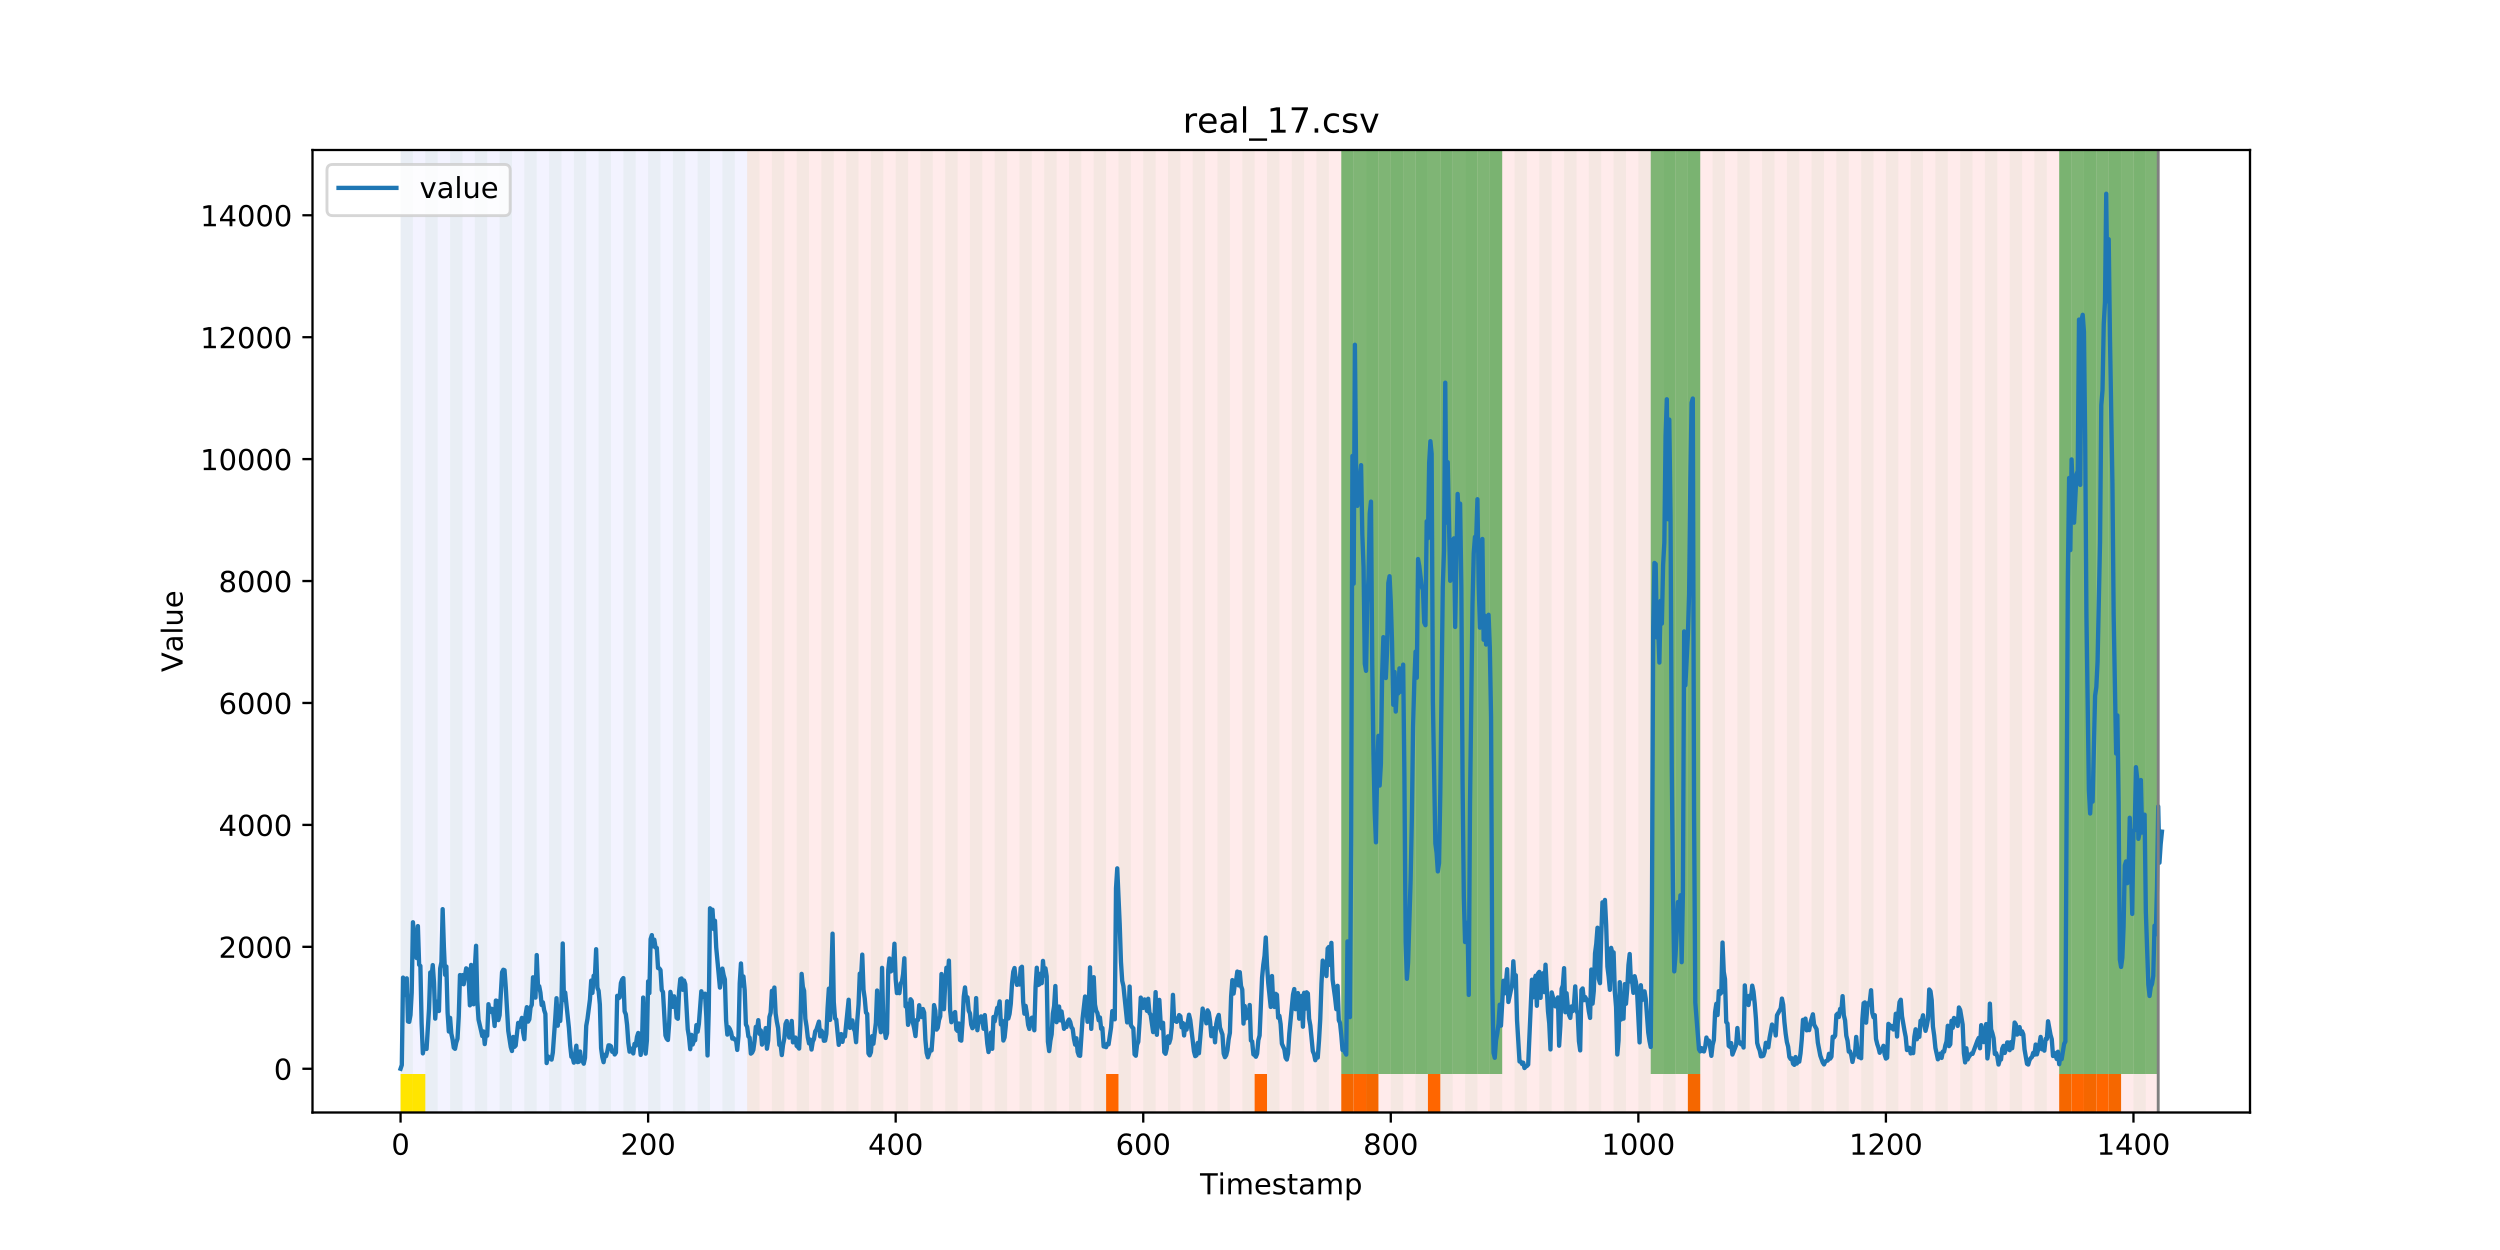 <?xml version="1.0" encoding="utf-8" standalone="no"?>
<!DOCTYPE svg PUBLIC "-//W3C//DTD SVG 1.1//EN"
  "http://www.w3.org/Graphics/SVG/1.1/DTD/svg11.dtd">
<!-- Created with matplotlib (https://matplotlib.org/) -->
<svg height="432pt" version="1.1" viewBox="0 0 864 432" width="864pt" xmlns="http://www.w3.org/2000/svg" xmlns:xlink="http://www.w3.org/1999/xlink">
 <defs>
  <style type="text/css">
*{stroke-linecap:butt;stroke-linejoin:round;}
  </style>
 </defs>
 <g id="figure_1">
  <g id="patch_1">
   <path d="M 0 432 
L 864 432 
L 864 0 
L 0 0 
z
" style="fill:#ffffff;"/>
  </g>
  <g id="axes_1">
   <g id="patch_2">
    <path d="M 108 384.48 
L 777.6 384.48 
L 777.6 51.84 
L 108 51.84 
z
" style="fill:#ffffff;"/>
   </g>
   <g id="patch_3">
    <path clip-path="url(#p0713cbc176)" d="M 138.436 384.48 
L 138.436 51.84 
L 258.214 51.84 
L 258.214 384.48 
z
" style="fill:#0000ff;opacity:0.05;"/>
   </g>
   <g id="patch_4">
    <path clip-path="url(#p0713cbc176)" d="M 258.214 384.48 
L 258.214 51.84 
L 745.88 51.84 
L 745.88 384.48 
z
" style="fill:#ff0000;opacity:0.08;"/>
   </g>
   <g id="patch_5">
    <path clip-path="url(#p0713cbc176)" d="M 138.436 384.48 
L 138.436 51.84 
L 142.714 51.84 
L 142.714 384.48 
z
" style="fill:#008000;opacity:0.04;"/>
   </g>
   <g id="patch_6">
    <path clip-path="url(#p0713cbc176)" d="M 138.436 384.48 
L 138.436 371.174 
L 142.714 371.174 
L 142.714 384.48 
z
" style="fill:#ffe500;"/>
   </g>
   <g id="patch_7">
    <path clip-path="url(#p0713cbc176)" d="M 142.714 384.48 
L 142.714 371.174 
L 146.992 371.174 
L 146.992 384.48 
z
" style="fill:#ffe500;"/>
   </g>
   <g id="patch_8">
    <path clip-path="url(#p0713cbc176)" d="M 146.992 384.48 
L 146.992 51.84 
L 151.27 51.84 
L 151.27 384.48 
z
" style="fill:#008000;opacity:0.04;"/>
   </g>
   <g id="patch_9">
    <path clip-path="url(#p0713cbc176)" d="M 155.547 384.48 
L 155.547 51.84 
L 159.825 51.84 
L 159.825 384.48 
z
" style="fill:#008000;opacity:0.04;"/>
   </g>
   <g id="patch_10">
    <path clip-path="url(#p0713cbc176)" d="M 164.103 384.48 
L 164.103 51.84 
L 168.381 51.84 
L 168.381 384.48 
z
" style="fill:#008000;opacity:0.04;"/>
   </g>
   <g id="patch_11">
    <path clip-path="url(#p0713cbc176)" d="M 172.659 384.48 
L 172.659 51.84 
L 176.936 51.84 
L 176.936 384.48 
z
" style="fill:#008000;opacity:0.04;"/>
   </g>
   <g id="patch_12">
    <path clip-path="url(#p0713cbc176)" d="M 181.214 384.48 
L 181.214 51.84 
L 185.492 51.84 
L 185.492 384.48 
z
" style="fill:#008000;opacity:0.04;"/>
   </g>
   <g id="patch_13">
    <path clip-path="url(#p0713cbc176)" d="M 189.77 384.48 
L 189.77 51.84 
L 194.047 51.84 
L 194.047 384.48 
z
" style="fill:#008000;opacity:0.04;"/>
   </g>
   <g id="patch_14">
    <path clip-path="url(#p0713cbc176)" d="M 198.325 384.48 
L 198.325 51.84 
L 202.603 51.84 
L 202.603 384.48 
z
" style="fill:#008000;opacity:0.04;"/>
   </g>
   <g id="patch_15">
    <path clip-path="url(#p0713cbc176)" d="M 206.881 384.48 
L 206.881 51.84 
L 211.159 51.84 
L 211.159 384.48 
z
" style="fill:#008000;opacity:0.04;"/>
   </g>
   <g id="patch_16">
    <path clip-path="url(#p0713cbc176)" d="M 215.436 384.48 
L 215.436 51.84 
L 219.714 51.84 
L 219.714 384.48 
z
" style="fill:#008000;opacity:0.04;"/>
   </g>
   <g id="patch_17">
    <path clip-path="url(#p0713cbc176)" d="M 223.992 384.48 
L 223.992 51.84 
L 228.27 51.84 
L 228.27 384.48 
z
" style="fill:#008000;opacity:0.04;"/>
   </g>
   <g id="patch_18">
    <path clip-path="url(#p0713cbc176)" d="M 232.547 384.48 
L 232.547 51.84 
L 236.825 51.84 
L 236.825 384.48 
z
" style="fill:#008000;opacity:0.04;"/>
   </g>
   <g id="patch_19">
    <path clip-path="url(#p0713cbc176)" d="M 241.103 384.48 
L 241.103 51.84 
L 245.381 51.84 
L 245.381 384.48 
z
" style="fill:#008000;opacity:0.04;"/>
   </g>
   <g id="patch_20">
    <path clip-path="url(#p0713cbc176)" d="M 249.658 384.48 
L 249.658 51.84 
L 253.936 51.84 
L 253.936 384.48 
z
" style="fill:#008000;opacity:0.04;"/>
   </g>
   <g id="patch_21">
    <path clip-path="url(#p0713cbc176)" d="M 258.214 384.48 
L 258.214 51.84 
L 262.492 51.84 
L 262.492 384.48 
z
" style="fill:#008000;opacity:0.04;"/>
   </g>
   <g id="patch_22">
    <path clip-path="url(#p0713cbc176)" d="M 382.269 384.48 
L 382.269 371.174 
L 386.547 371.174 
L 386.547 384.48 
z
" style="fill:#ff6600;"/>
   </g>
   <g id="patch_23">
    <path clip-path="url(#p0713cbc176)" d="M 266.77 384.48 
L 266.77 51.84 
L 271.047 51.84 
L 271.047 384.48 
z
" style="fill:#008000;opacity:0.04;"/>
   </g>
   <g id="patch_24">
    <path clip-path="url(#p0713cbc176)" d="M 275.325 384.48 
L 275.325 51.84 
L 279.603 51.84 
L 279.603 384.48 
z
" style="fill:#008000;opacity:0.04;"/>
   </g>
   <g id="patch_25">
    <path clip-path="url(#p0713cbc176)" d="M 283.881 384.48 
L 283.881 51.84 
L 288.158 51.84 
L 288.158 384.48 
z
" style="fill:#008000;opacity:0.04;"/>
   </g>
   <g id="patch_26">
    <path clip-path="url(#p0713cbc176)" d="M 292.436 384.48 
L 292.436 51.84 
L 296.714 51.84 
L 296.714 384.48 
z
" style="fill:#008000;opacity:0.04;"/>
   </g>
   <g id="patch_27">
    <path clip-path="url(#p0713cbc176)" d="M 300.992 384.48 
L 300.992 51.84 
L 305.27 51.84 
L 305.27 384.48 
z
" style="fill:#008000;opacity:0.04;"/>
   </g>
   <g id="patch_28">
    <path clip-path="url(#p0713cbc176)" d="M 309.547 384.48 
L 309.547 51.84 
L 313.825 51.84 
L 313.825 384.48 
z
" style="fill:#008000;opacity:0.04;"/>
   </g>
   <g id="patch_29">
    <path clip-path="url(#p0713cbc176)" d="M 433.603 384.48 
L 433.603 371.174 
L 437.881 371.174 
L 437.881 384.48 
z
" style="fill:#ff6600;"/>
   </g>
   <g id="patch_30">
    <path clip-path="url(#p0713cbc176)" d="M 318.103 384.48 
L 318.103 51.84 
L 322.381 51.84 
L 322.381 384.48 
z
" style="fill:#008000;opacity:0.04;"/>
   </g>
   <g id="patch_31">
    <path clip-path="url(#p0713cbc176)" d="M 326.658 384.48 
L 326.658 51.84 
L 330.936 51.84 
L 330.936 384.48 
z
" style="fill:#008000;opacity:0.04;"/>
   </g>
   <g id="patch_32">
    <path clip-path="url(#p0713cbc176)" d="M 335.214 384.48 
L 335.214 51.84 
L 339.492 51.84 
L 339.492 384.48 
z
" style="fill:#008000;opacity:0.04;"/>
   </g>
   <g id="patch_33">
    <path clip-path="url(#p0713cbc176)" d="M 343.77 384.48 
L 343.77 51.84 
L 348.047 51.84 
L 348.047 384.48 
z
" style="fill:#008000;opacity:0.04;"/>
   </g>
   <g id="patch_34">
    <path clip-path="url(#p0713cbc176)" d="M 463.547 384.48 
L 463.547 371.174 
L 467.825 371.174 
L 467.825 384.48 
z
" style="fill:#ff6600;"/>
   </g>
   <g id="patch_35">
    <path clip-path="url(#p0713cbc176)" d="M 467.825 384.48 
L 467.825 371.174 
L 472.103 371.174 
L 472.103 384.48 
z
" style="fill:#ff6600;"/>
   </g>
   <g id="patch_36">
    <path clip-path="url(#p0713cbc176)" d="M 352.325 384.48 
L 352.325 51.84 
L 356.603 51.84 
L 356.603 384.48 
z
" style="fill:#008000;opacity:0.04;"/>
   </g>
   <g id="patch_37">
    <path clip-path="url(#p0713cbc176)" d="M 472.103 384.48 
L 472.103 371.174 
L 476.381 371.174 
L 476.381 384.48 
z
" style="fill:#ff6600;"/>
   </g>
   <g id="patch_38">
    <path clip-path="url(#p0713cbc176)" d="M 360.881 384.48 
L 360.881 51.84 
L 365.158 51.84 
L 365.158 384.48 
z
" style="fill:#008000;opacity:0.04;"/>
   </g>
   <g id="patch_39">
    <path clip-path="url(#p0713cbc176)" d="M 369.436 384.48 
L 369.436 51.84 
L 373.714 51.84 
L 373.714 384.48 
z
" style="fill:#008000;opacity:0.04;"/>
   </g>
   <g id="patch_40">
    <path clip-path="url(#p0713cbc176)" d="M 493.492 384.48 
L 493.492 371.174 
L 497.769 371.174 
L 497.769 384.48 
z
" style="fill:#ff6600;"/>
   </g>
   <g id="patch_41">
    <path clip-path="url(#p0713cbc176)" d="M 377.992 384.48 
L 377.992 51.84 
L 382.269 51.84 
L 382.269 384.48 
z
" style="fill:#008000;opacity:0.04;"/>
   </g>
   <g id="patch_42">
    <path clip-path="url(#p0713cbc176)" d="M 386.547 384.48 
L 386.547 51.84 
L 390.825 51.84 
L 390.825 384.48 
z
" style="fill:#008000;opacity:0.04;"/>
   </g>
   <g id="patch_43">
    <path clip-path="url(#p0713cbc176)" d="M 395.103 384.48 
L 395.103 51.84 
L 399.381 51.84 
L 399.381 384.48 
z
" style="fill:#008000;opacity:0.04;"/>
   </g>
   <g id="patch_44">
    <path clip-path="url(#p0713cbc176)" d="M 403.658 384.48 
L 403.658 51.84 
L 407.936 51.84 
L 407.936 384.48 
z
" style="fill:#008000;opacity:0.04;"/>
   </g>
   <g id="patch_45">
    <path clip-path="url(#p0713cbc176)" d="M 412.214 384.48 
L 412.214 51.84 
L 416.492 51.84 
L 416.492 384.48 
z
" style="fill:#008000;opacity:0.04;"/>
   </g>
   <g id="patch_46">
    <path clip-path="url(#p0713cbc176)" d="M 420.769 384.48 
L 420.769 51.84 
L 425.047 51.84 
L 425.047 384.48 
z
" style="fill:#008000;opacity:0.04;"/>
   </g>
   <g id="patch_47">
    <path clip-path="url(#p0713cbc176)" d="M 429.325 384.48 
L 429.325 51.84 
L 433.603 51.84 
L 433.603 384.48 
z
" style="fill:#008000;opacity:0.04;"/>
   </g>
   <g id="patch_48">
    <path clip-path="url(#p0713cbc176)" d="M 437.881 384.48 
L 437.881 51.84 
L 442.158 51.84 
L 442.158 384.48 
z
" style="fill:#008000;opacity:0.04;"/>
   </g>
   <g id="patch_49">
    <path clip-path="url(#p0713cbc176)" d="M 446.436 384.48 
L 446.436 51.84 
L 450.714 51.84 
L 450.714 384.48 
z
" style="fill:#008000;opacity:0.04;"/>
   </g>
   <g id="patch_50">
    <path clip-path="url(#p0713cbc176)" d="M 454.992 384.48 
L 454.992 51.84 
L 459.269 51.84 
L 459.269 384.48 
z
" style="fill:#008000;opacity:0.04;"/>
   </g>
   <g id="patch_51">
    <path clip-path="url(#p0713cbc176)" d="M 463.547 384.48 
L 463.547 51.84 
L 467.825 51.84 
L 467.825 384.48 
z
" style="fill:#008000;opacity:0.04;"/>
   </g>
   <g id="patch_52">
    <path clip-path="url(#p0713cbc176)" d="M 463.547 371.174 
L 463.547 51.84 
L 467.825 51.84 
L 467.825 371.174 
z
" style="fill:#008000;opacity:0.5;"/>
   </g>
   <g id="patch_53">
    <path clip-path="url(#p0713cbc176)" d="M 583.325 384.48 
L 583.325 371.174 
L 587.603 371.174 
L 587.603 384.48 
z
" style="fill:#ff6600;"/>
   </g>
   <g id="patch_54">
    <path clip-path="url(#p0713cbc176)" d="M 467.825 371.174 
L 467.825 51.84 
L 472.103 51.84 
L 472.103 371.174 
z
" style="fill:#008000;opacity:0.5;"/>
   </g>
   <g id="patch_55">
    <path clip-path="url(#p0713cbc176)" d="M 472.103 384.48 
L 472.103 51.84 
L 476.381 51.84 
L 476.381 384.48 
z
" style="fill:#008000;opacity:0.04;"/>
   </g>
   <g id="patch_56">
    <path clip-path="url(#p0713cbc176)" d="M 472.103 371.174 
L 472.103 51.84 
L 476.381 51.84 
L 476.381 371.174 
z
" style="fill:#008000;opacity:0.5;"/>
   </g>
   <g id="patch_57">
    <path clip-path="url(#p0713cbc176)" d="M 476.381 371.174 
L 476.381 51.84 
L 480.658 51.84 
L 480.658 371.174 
z
" style="fill:#008000;opacity:0.5;"/>
   </g>
   <g id="patch_58">
    <path clip-path="url(#p0713cbc176)" d="M 480.658 384.48 
L 480.658 51.84 
L 484.936 51.84 
L 484.936 384.48 
z
" style="fill:#008000;opacity:0.04;"/>
   </g>
   <g id="patch_59">
    <path clip-path="url(#p0713cbc176)" d="M 480.658 371.174 
L 480.658 51.84 
L 484.936 51.84 
L 484.936 371.174 
z
" style="fill:#008000;opacity:0.5;"/>
   </g>
   <g id="patch_60">
    <path clip-path="url(#p0713cbc176)" d="M 484.936 371.174 
L 484.936 51.84 
L 489.214 51.84 
L 489.214 371.174 
z
" style="fill:#008000;opacity:0.5;"/>
   </g>
   <g id="patch_61">
    <path clip-path="url(#p0713cbc176)" d="M 489.214 384.48 
L 489.214 51.84 
L 493.492 51.84 
L 493.492 384.48 
z
" style="fill:#008000;opacity:0.04;"/>
   </g>
   <g id="patch_62">
    <path clip-path="url(#p0713cbc176)" d="M 489.214 371.174 
L 489.214 51.84 
L 493.492 51.84 
L 493.492 371.174 
z
" style="fill:#008000;opacity:0.5;"/>
   </g>
   <g id="patch_63">
    <path clip-path="url(#p0713cbc176)" d="M 493.492 371.174 
L 493.492 51.84 
L 497.769 51.84 
L 497.769 371.174 
z
" style="fill:#008000;opacity:0.5;"/>
   </g>
   <g id="patch_64">
    <path clip-path="url(#p0713cbc176)" d="M 497.769 384.48 
L 497.769 51.84 
L 502.047 51.84 
L 502.047 384.48 
z
" style="fill:#008000;opacity:0.04;"/>
   </g>
   <g id="patch_65">
    <path clip-path="url(#p0713cbc176)" d="M 497.769 371.174 
L 497.769 51.84 
L 502.047 51.84 
L 502.047 371.174 
z
" style="fill:#008000;opacity:0.5;"/>
   </g>
   <g id="patch_66">
    <path clip-path="url(#p0713cbc176)" d="M 502.047 371.174 
L 502.047 51.84 
L 506.325 51.84 
L 506.325 371.174 
z
" style="fill:#008000;opacity:0.5;"/>
   </g>
   <g id="patch_67">
    <path clip-path="url(#p0713cbc176)" d="M 506.325 384.48 
L 506.325 51.84 
L 510.603 51.84 
L 510.603 384.48 
z
" style="fill:#008000;opacity:0.04;"/>
   </g>
   <g id="patch_68">
    <path clip-path="url(#p0713cbc176)" d="M 506.325 371.174 
L 506.325 51.84 
L 510.603 51.84 
L 510.603 371.174 
z
" style="fill:#008000;opacity:0.5;"/>
   </g>
   <g id="patch_69">
    <path clip-path="url(#p0713cbc176)" d="M 510.603 371.174 
L 510.603 51.84 
L 514.88 51.84 
L 514.88 371.174 
z
" style="fill:#008000;opacity:0.5;"/>
   </g>
   <g id="patch_70">
    <path clip-path="url(#p0713cbc176)" d="M 514.88 384.48 
L 514.88 51.84 
L 519.158 51.84 
L 519.158 384.48 
z
" style="fill:#008000;opacity:0.04;"/>
   </g>
   <g id="patch_71">
    <path clip-path="url(#p0713cbc176)" d="M 514.88 371.174 
L 514.88 51.84 
L 519.158 51.84 
L 519.158 371.174 
z
" style="fill:#008000;opacity:0.5;"/>
   </g>
   <g id="patch_72">
    <path clip-path="url(#p0713cbc176)" d="M 523.436 384.48 
L 523.436 51.84 
L 527.714 51.84 
L 527.714 384.48 
z
" style="fill:#008000;opacity:0.04;"/>
   </g>
   <g id="patch_73">
    <path clip-path="url(#p0713cbc176)" d="M 531.992 384.48 
L 531.992 51.84 
L 536.269 51.84 
L 536.269 384.48 
z
" style="fill:#008000;opacity:0.04;"/>
   </g>
   <g id="patch_74">
    <path clip-path="url(#p0713cbc176)" d="M 540.547 384.48 
L 540.547 51.84 
L 544.825 51.84 
L 544.825 384.48 
z
" style="fill:#008000;opacity:0.04;"/>
   </g>
   <g id="patch_75">
    <path clip-path="url(#p0713cbc176)" d="M 549.103 384.48 
L 549.103 51.84 
L 553.38 51.84 
L 553.38 384.48 
z
" style="fill:#008000;opacity:0.04;"/>
   </g>
   <g id="patch_76">
    <path clip-path="url(#p0713cbc176)" d="M 557.658 384.48 
L 557.658 51.84 
L 561.936 51.84 
L 561.936 384.48 
z
" style="fill:#008000;opacity:0.04;"/>
   </g>
   <g id="patch_77">
    <path clip-path="url(#p0713cbc176)" d="M 566.214 384.48 
L 566.214 51.84 
L 570.492 51.84 
L 570.492 384.48 
z
" style="fill:#008000;opacity:0.04;"/>
   </g>
   <g id="patch_78">
    <path clip-path="url(#p0713cbc176)" d="M 570.492 371.174 
L 570.492 51.84 
L 574.769 51.84 
L 574.769 371.174 
z
" style="fill:#008000;opacity:0.5;"/>
   </g>
   <g id="patch_79">
    <path clip-path="url(#p0713cbc176)" d="M 574.769 384.48 
L 574.769 51.84 
L 579.047 51.84 
L 579.047 384.48 
z
" style="fill:#008000;opacity:0.04;"/>
   </g>
   <g id="patch_80">
    <path clip-path="url(#p0713cbc176)" d="M 574.769 371.174 
L 574.769 51.84 
L 579.047 51.84 
L 579.047 371.174 
z
" style="fill:#008000;opacity:0.5;"/>
   </g>
   <g id="patch_81">
    <path clip-path="url(#p0713cbc176)" d="M 579.047 371.174 
L 579.047 51.84 
L 583.325 51.84 
L 583.325 371.174 
z
" style="fill:#008000;opacity:0.5;"/>
   </g>
   <g id="patch_82">
    <path clip-path="url(#p0713cbc176)" d="M 583.325 384.48 
L 583.325 51.84 
L 587.603 51.84 
L 587.603 384.48 
z
" style="fill:#008000;opacity:0.04;"/>
   </g>
   <g id="patch_83">
    <path clip-path="url(#p0713cbc176)" d="M 583.325 371.174 
L 583.325 51.84 
L 587.603 51.84 
L 587.603 371.174 
z
" style="fill:#008000;opacity:0.5;"/>
   </g>
   <g id="patch_84">
    <path clip-path="url(#p0713cbc176)" d="M 591.88 384.48 
L 591.88 51.84 
L 596.158 51.84 
L 596.158 384.48 
z
" style="fill:#008000;opacity:0.04;"/>
   </g>
   <g id="patch_85">
    <path clip-path="url(#p0713cbc176)" d="M 711.658 384.48 
L 711.658 371.174 
L 715.936 371.174 
L 715.936 384.48 
z
" style="fill:#ff6600;"/>
   </g>
   <g id="patch_86">
    <path clip-path="url(#p0713cbc176)" d="M 715.936 384.48 
L 715.936 371.174 
L 720.214 371.174 
L 720.214 384.48 
z
" style="fill:#ff6600;"/>
   </g>
   <g id="patch_87">
    <path clip-path="url(#p0713cbc176)" d="M 600.436 384.48 
L 600.436 51.84 
L 604.714 51.84 
L 604.714 384.48 
z
" style="fill:#008000;opacity:0.04;"/>
   </g>
   <g id="patch_88">
    <path clip-path="url(#p0713cbc176)" d="M 720.214 384.48 
L 720.214 371.174 
L 724.491 371.174 
L 724.491 384.48 
z
" style="fill:#ff6600;"/>
   </g>
   <g id="patch_89">
    <path clip-path="url(#p0713cbc176)" d="M 724.491 384.48 
L 724.491 371.174 
L 728.769 371.174 
L 728.769 384.48 
z
" style="fill:#ff6600;"/>
   </g>
   <g id="patch_90">
    <path clip-path="url(#p0713cbc176)" d="M 608.992 384.48 
L 608.992 51.84 
L 613.269 51.84 
L 613.269 384.48 
z
" style="fill:#008000;opacity:0.04;"/>
   </g>
   <g id="patch_91">
    <path clip-path="url(#p0713cbc176)" d="M 728.769 384.48 
L 728.769 371.174 
L 733.047 371.174 
L 733.047 384.48 
z
" style="fill:#ff6600;"/>
   </g>
   <g id="patch_92">
    <path clip-path="url(#p0713cbc176)" d="M 617.547 384.48 
L 617.547 51.84 
L 621.825 51.84 
L 621.825 384.48 
z
" style="fill:#008000;opacity:0.04;"/>
   </g>
   <g id="patch_93">
    <path clip-path="url(#p0713cbc176)" d="M 626.103 384.48 
L 626.103 51.84 
L 630.38 51.84 
L 630.38 384.48 
z
" style="fill:#008000;opacity:0.04;"/>
   </g>
   <g id="patch_94">
    <path clip-path="url(#p0713cbc176)" d="M 634.658 384.48 
L 634.658 51.84 
L 638.936 51.84 
L 638.936 384.48 
z
" style="fill:#008000;opacity:0.04;"/>
   </g>
   <g id="patch_95">
    <path clip-path="url(#p0713cbc176)" d="M 643.214 384.48 
L 643.214 51.84 
L 647.491 51.84 
L 647.491 384.48 
z
" style="fill:#008000;opacity:0.04;"/>
   </g>
   <g id="patch_96">
    <path clip-path="url(#p0713cbc176)" d="M 651.769 384.48 
L 651.769 51.84 
L 656.047 51.84 
L 656.047 384.48 
z
" style="fill:#008000;opacity:0.04;"/>
   </g>
   <g id="patch_97">
    <path clip-path="url(#p0713cbc176)" d="M 660.325 384.48 
L 660.325 51.84 
L 664.603 51.84 
L 664.603 384.48 
z
" style="fill:#008000;opacity:0.04;"/>
   </g>
   <g id="patch_98">
    <path clip-path="url(#p0713cbc176)" d="M 668.88 384.48 
L 668.88 51.84 
L 673.158 51.84 
L 673.158 384.48 
z
" style="fill:#008000;opacity:0.04;"/>
   </g>
   <g id="patch_99">
    <path clip-path="url(#p0713cbc176)" d="M 677.436 384.48 
L 677.436 51.84 
L 681.714 51.84 
L 681.714 384.48 
z
" style="fill:#008000;opacity:0.04;"/>
   </g>
   <g id="patch_100">
    <path clip-path="url(#p0713cbc176)" d="M 685.991 384.48 
L 685.991 51.84 
L 690.269 51.84 
L 690.269 384.48 
z
" style="fill:#008000;opacity:0.04;"/>
   </g>
   <g id="patch_101">
    <path clip-path="url(#p0713cbc176)" d="M 694.547 384.48 
L 694.547 51.84 
L 698.825 51.84 
L 698.825 384.48 
z
" style="fill:#008000;opacity:0.04;"/>
   </g>
   <g id="patch_102">
    <path clip-path="url(#p0713cbc176)" d="M 703.103 384.48 
L 703.103 51.84 
L 707.38 51.84 
L 707.38 384.48 
z
" style="fill:#008000;opacity:0.04;"/>
   </g>
   <g id="patch_103">
    <path clip-path="url(#p0713cbc176)" d="M 711.658 384.48 
L 711.658 51.84 
L 715.936 51.84 
L 715.936 384.48 
z
" style="fill:#008000;opacity:0.04;"/>
   </g>
   <g id="patch_104">
    <path clip-path="url(#p0713cbc176)" d="M 711.658 371.174 
L 711.658 51.84 
L 715.936 51.84 
L 715.936 371.174 
z
" style="fill:#008000;opacity:0.5;"/>
   </g>
   <g id="patch_105">
    <path clip-path="url(#p0713cbc176)" d="M 715.936 371.174 
L 715.936 51.84 
L 720.214 51.84 
L 720.214 371.174 
z
" style="fill:#008000;opacity:0.5;"/>
   </g>
   <g id="patch_106">
    <path clip-path="url(#p0713cbc176)" d="M 720.214 384.48 
L 720.214 51.84 
L 724.491 51.84 
L 724.491 384.48 
z
" style="fill:#008000;opacity:0.04;"/>
   </g>
   <g id="patch_107">
    <path clip-path="url(#p0713cbc176)" d="M 720.214 371.174 
L 720.214 51.84 
L 724.491 51.84 
L 724.491 371.174 
z
" style="fill:#008000;opacity:0.5;"/>
   </g>
   <g id="patch_108">
    <path clip-path="url(#p0713cbc176)" d="M 724.491 371.174 
L 724.491 51.84 
L 728.769 51.84 
L 728.769 371.174 
z
" style="fill:#008000;opacity:0.5;"/>
   </g>
   <g id="patch_109">
    <path clip-path="url(#p0713cbc176)" d="M 728.769 384.48 
L 728.769 51.84 
L 733.047 51.84 
L 733.047 384.48 
z
" style="fill:#008000;opacity:0.04;"/>
   </g>
   <g id="patch_110">
    <path clip-path="url(#p0713cbc176)" d="M 728.769 371.174 
L 728.769 51.84 
L 733.047 51.84 
L 733.047 371.174 
z
" style="fill:#008000;opacity:0.5;"/>
   </g>
   <g id="patch_111">
    <path clip-path="url(#p0713cbc176)" d="M 733.047 371.174 
L 733.047 51.84 
L 737.325 51.84 
L 737.325 371.174 
z
" style="fill:#008000;opacity:0.5;"/>
   </g>
   <g id="patch_112">
    <path clip-path="url(#p0713cbc176)" d="M 737.325 384.48 
L 737.325 51.84 
L 741.603 51.84 
L 741.603 384.48 
z
" style="fill:#008000;opacity:0.04;"/>
   </g>
   <g id="patch_113">
    <path clip-path="url(#p0713cbc176)" d="M 737.325 371.174 
L 737.325 51.84 
L 741.603 51.84 
L 741.603 371.174 
z
" style="fill:#008000;opacity:0.5;"/>
   </g>
   <g id="patch_114">
    <path clip-path="url(#p0713cbc176)" d="M 741.603 371.174 
L 741.603 51.84 
L 745.88 51.84 
L 745.88 371.174 
z
" style="fill:#008000;opacity:0.5;"/>
   </g>
   <g id="matplotlib.axis_1">
    <g id="xtick_1">
     <g id="line2d_1">
      <defs>
       <path d="M 0 0 
L 0 3.5 
" id="m50735a455d" style="stroke:#000000;stroke-width:0.8;"/>
      </defs>
      <g>
       <use style="stroke:#000000;stroke-width:0.8;" x="138.436" xlink:href="#m50735a455d" y="384.48"/>
      </g>
     </g>
     <g id="text_1">
      <!-- 0 -->
      <defs>
       <path d="M 31.781 66.406 
Q 24.172 66.406 20.328 58.906 
Q 16.5 51.422 16.5 36.375 
Q 16.5 21.391 20.328 13.891 
Q 24.172 6.391 31.781 6.391 
Q 39.453 6.391 43.281 13.891 
Q 47.125 21.391 47.125 36.375 
Q 47.125 51.422 43.281 58.906 
Q 39.453 66.406 31.781 66.406 
z
M 31.781 74.219 
Q 44.047 74.219 50.516 64.516 
Q 56.984 54.828 56.984 36.375 
Q 56.984 17.969 50.516 8.266 
Q 44.047 -1.422 31.781 -1.422 
Q 19.531 -1.422 13.062 8.266 
Q 6.594 17.969 6.594 36.375 
Q 6.594 54.828 13.062 64.516 
Q 19.531 74.219 31.781 74.219 
z
" id="DejaVuSans-48"/>
      </defs>
      <g transform="translate(135.255 399.078)scale(0.1 -0.1)">
       <use xlink:href="#DejaVuSans-48"/>
      </g>
     </g>
    </g>
    <g id="xtick_2">
     <g id="line2d_2">
      <g>
       <use style="stroke:#000000;stroke-width:0.8;" x="223.992" xlink:href="#m50735a455d" y="384.48"/>
      </g>
     </g>
     <g id="text_2">
      <!-- 200 -->
      <defs>
       <path d="M 19.188 8.297 
L 53.609 8.297 
L 53.609 0 
L 7.328 0 
L 7.328 8.297 
Q 12.938 14.109 22.625 23.891 
Q 32.328 33.688 34.812 36.531 
Q 39.547 41.844 41.422 45.531 
Q 43.312 49.219 43.312 52.781 
Q 43.312 58.594 39.234 62.25 
Q 35.156 65.922 28.609 65.922 
Q 23.969 65.922 18.812 64.312 
Q 13.672 62.703 7.812 59.422 
L 7.812 69.391 
Q 13.766 71.781 18.938 73 
Q 24.125 74.219 28.422 74.219 
Q 39.75 74.219 46.484 68.547 
Q 53.219 62.891 53.219 53.422 
Q 53.219 48.922 51.531 44.891 
Q 49.859 40.875 45.406 35.406 
Q 44.188 33.984 37.641 27.219 
Q 31.109 20.453 19.188 8.297 
z
" id="DejaVuSans-50"/>
      </defs>
      <g transform="translate(214.448 399.078)scale(0.1 -0.1)">
       <use xlink:href="#DejaVuSans-50"/>
       <use x="63.623" xlink:href="#DejaVuSans-48"/>
       <use x="127.246" xlink:href="#DejaVuSans-48"/>
      </g>
     </g>
    </g>
    <g id="xtick_3">
     <g id="line2d_3">
      <g>
       <use style="stroke:#000000;stroke-width:0.8;" x="309.547" xlink:href="#m50735a455d" y="384.48"/>
      </g>
     </g>
     <g id="text_3">
      <!-- 400 -->
      <defs>
       <path d="M 37.797 64.312 
L 12.891 25.391 
L 37.797 25.391 
z
M 35.203 72.906 
L 47.609 72.906 
L 47.609 25.391 
L 58.016 25.391 
L 58.016 17.188 
L 47.609 17.188 
L 47.609 0 
L 37.797 0 
L 37.797 17.188 
L 4.891 17.188 
L 4.891 26.703 
z
" id="DejaVuSans-52"/>
      </defs>
      <g transform="translate(300.004 399.078)scale(0.1 -0.1)">
       <use xlink:href="#DejaVuSans-52"/>
       <use x="63.623" xlink:href="#DejaVuSans-48"/>
       <use x="127.246" xlink:href="#DejaVuSans-48"/>
      </g>
     </g>
    </g>
    <g id="xtick_4">
     <g id="line2d_4">
      <g>
       <use style="stroke:#000000;stroke-width:0.8;" x="395.103" xlink:href="#m50735a455d" y="384.48"/>
      </g>
     </g>
     <g id="text_4">
      <!-- 600 -->
      <defs>
       <path d="M 33.016 40.375 
Q 26.375 40.375 22.484 35.828 
Q 18.609 31.297 18.609 23.391 
Q 18.609 15.531 22.484 10.953 
Q 26.375 6.391 33.016 6.391 
Q 39.656 6.391 43.531 10.953 
Q 47.406 15.531 47.406 23.391 
Q 47.406 31.297 43.531 35.828 
Q 39.656 40.375 33.016 40.375 
z
M 52.594 71.297 
L 52.594 62.312 
Q 48.875 64.062 45.094 64.984 
Q 41.312 65.922 37.594 65.922 
Q 27.828 65.922 22.672 59.328 
Q 17.531 52.734 16.797 39.406 
Q 19.672 43.656 24.016 45.922 
Q 28.375 48.188 33.594 48.188 
Q 44.578 48.188 50.953 41.516 
Q 57.328 34.859 57.328 23.391 
Q 57.328 12.156 50.688 5.359 
Q 44.047 -1.422 33.016 -1.422 
Q 20.359 -1.422 13.672 8.266 
Q 6.984 17.969 6.984 36.375 
Q 6.984 53.656 15.188 63.938 
Q 23.391 74.219 37.203 74.219 
Q 40.922 74.219 44.703 73.484 
Q 48.484 72.75 52.594 71.297 
z
" id="DejaVuSans-54"/>
      </defs>
      <g transform="translate(385.559 399.078)scale(0.1 -0.1)">
       <use xlink:href="#DejaVuSans-54"/>
       <use x="63.623" xlink:href="#DejaVuSans-48"/>
       <use x="127.246" xlink:href="#DejaVuSans-48"/>
      </g>
     </g>
    </g>
    <g id="xtick_5">
     <g id="line2d_5">
      <g>
       <use style="stroke:#000000;stroke-width:0.8;" x="480.658" xlink:href="#m50735a455d" y="384.48"/>
      </g>
     </g>
     <g id="text_5">
      <!-- 800 -->
      <defs>
       <path d="M 31.781 34.625 
Q 24.75 34.625 20.719 30.859 
Q 16.703 27.094 16.703 20.516 
Q 16.703 13.922 20.719 10.156 
Q 24.75 6.391 31.781 6.391 
Q 38.812 6.391 42.859 10.172 
Q 46.922 13.969 46.922 20.516 
Q 46.922 27.094 42.891 30.859 
Q 38.875 34.625 31.781 34.625 
z
M 21.922 38.812 
Q 15.578 40.375 12.031 44.719 
Q 8.5 49.078 8.5 55.328 
Q 8.5 64.062 14.719 69.141 
Q 20.953 74.219 31.781 74.219 
Q 42.672 74.219 48.875 69.141 
Q 55.078 64.062 55.078 55.328 
Q 55.078 49.078 51.531 44.719 
Q 48 40.375 41.703 38.812 
Q 48.828 37.156 52.797 32.312 
Q 56.781 27.484 56.781 20.516 
Q 56.781 9.906 50.312 4.234 
Q 43.844 -1.422 31.781 -1.422 
Q 19.734 -1.422 13.25 4.234 
Q 6.781 9.906 6.781 20.516 
Q 6.781 27.484 10.781 32.312 
Q 14.797 37.156 21.922 38.812 
z
M 18.312 54.391 
Q 18.312 48.734 21.844 45.562 
Q 25.391 42.391 31.781 42.391 
Q 38.141 42.391 41.719 45.562 
Q 45.312 48.734 45.312 54.391 
Q 45.312 60.062 41.719 63.234 
Q 38.141 66.406 31.781 66.406 
Q 25.391 66.406 21.844 63.234 
Q 18.312 60.062 18.312 54.391 
z
" id="DejaVuSans-56"/>
      </defs>
      <g transform="translate(471.115 399.078)scale(0.1 -0.1)">
       <use xlink:href="#DejaVuSans-56"/>
       <use x="63.623" xlink:href="#DejaVuSans-48"/>
       <use x="127.246" xlink:href="#DejaVuSans-48"/>
      </g>
     </g>
    </g>
    <g id="xtick_6">
     <g id="line2d_6">
      <g>
       <use style="stroke:#000000;stroke-width:0.8;" x="566.214" xlink:href="#m50735a455d" y="384.48"/>
      </g>
     </g>
     <g id="text_6">
      <!-- 1000 -->
      <defs>
       <path d="M 12.406 8.297 
L 28.516 8.297 
L 28.516 63.922 
L 10.984 60.406 
L 10.984 69.391 
L 28.422 72.906 
L 38.281 72.906 
L 38.281 8.297 
L 54.391 8.297 
L 54.391 0 
L 12.406 0 
z
" id="DejaVuSans-49"/>
      </defs>
      <g transform="translate(553.489 399.078)scale(0.1 -0.1)">
       <use xlink:href="#DejaVuSans-49"/>
       <use x="63.623" xlink:href="#DejaVuSans-48"/>
       <use x="127.246" xlink:href="#DejaVuSans-48"/>
       <use x="190.869" xlink:href="#DejaVuSans-48"/>
      </g>
     </g>
    </g>
    <g id="xtick_7">
     <g id="line2d_7">
      <g>
       <use style="stroke:#000000;stroke-width:0.8;" x="651.769" xlink:href="#m50735a455d" y="384.48"/>
      </g>
     </g>
     <g id="text_7">
      <!-- 1200 -->
      <g transform="translate(639.044 399.078)scale(0.1 -0.1)">
       <use xlink:href="#DejaVuSans-49"/>
       <use x="63.623" xlink:href="#DejaVuSans-50"/>
       <use x="127.246" xlink:href="#DejaVuSans-48"/>
       <use x="190.869" xlink:href="#DejaVuSans-48"/>
      </g>
     </g>
    </g>
    <g id="xtick_8">
     <g id="line2d_8">
      <g>
       <use style="stroke:#000000;stroke-width:0.8;" x="737.325" xlink:href="#m50735a455d" y="384.48"/>
      </g>
     </g>
     <g id="text_8">
      <!-- 1400 -->
      <g transform="translate(724.6 399.078)scale(0.1 -0.1)">
       <use xlink:href="#DejaVuSans-49"/>
       <use x="63.623" xlink:href="#DejaVuSans-52"/>
       <use x="127.246" xlink:href="#DejaVuSans-48"/>
       <use x="190.869" xlink:href="#DejaVuSans-48"/>
      </g>
     </g>
    </g>
    <g id="text_9">
     <!-- Timestamp -->
     <defs>
      <path d="M -0.297 72.906 
L 61.375 72.906 
L 61.375 64.594 
L 35.5 64.594 
L 35.5 0 
L 25.594 0 
L 25.594 64.594 
L -0.297 64.594 
z
" id="DejaVuSans-84"/>
      <path d="M 9.422 54.688 
L 18.406 54.688 
L 18.406 0 
L 9.422 0 
z
M 9.422 75.984 
L 18.406 75.984 
L 18.406 64.594 
L 9.422 64.594 
z
" id="DejaVuSans-105"/>
      <path d="M 52 44.188 
Q 55.375 50.25 60.062 53.125 
Q 64.75 56 71.094 56 
Q 79.641 56 84.281 50.016 
Q 88.922 44.047 88.922 33.016 
L 88.922 0 
L 79.891 0 
L 79.891 32.719 
Q 79.891 40.578 77.094 44.375 
Q 74.312 48.188 68.609 48.188 
Q 61.625 48.188 57.562 43.547 
Q 53.516 38.922 53.516 30.906 
L 53.516 0 
L 44.484 0 
L 44.484 32.719 
Q 44.484 40.625 41.703 44.406 
Q 38.922 48.188 33.109 48.188 
Q 26.219 48.188 22.156 43.531 
Q 18.109 38.875 18.109 30.906 
L 18.109 0 
L 9.078 0 
L 9.078 54.688 
L 18.109 54.688 
L 18.109 46.188 
Q 21.188 51.219 25.484 53.609 
Q 29.781 56 35.688 56 
Q 41.656 56 45.828 52.969 
Q 50 49.953 52 44.188 
z
" id="DejaVuSans-109"/>
      <path d="M 56.203 29.594 
L 56.203 25.203 
L 14.891 25.203 
Q 15.484 15.922 20.484 11.062 
Q 25.484 6.203 34.422 6.203 
Q 39.594 6.203 44.453 7.469 
Q 49.312 8.734 54.109 11.281 
L 54.109 2.781 
Q 49.266 0.734 44.188 -0.344 
Q 39.109 -1.422 33.891 -1.422 
Q 20.797 -1.422 13.156 6.188 
Q 5.516 13.812 5.516 26.812 
Q 5.516 40.234 12.766 48.109 
Q 20.016 56 32.328 56 
Q 43.359 56 49.781 48.891 
Q 56.203 41.797 56.203 29.594 
z
M 47.219 32.234 
Q 47.125 39.594 43.094 43.984 
Q 39.062 48.391 32.422 48.391 
Q 24.906 48.391 20.391 44.141 
Q 15.875 39.891 15.188 32.172 
z
" id="DejaVuSans-101"/>
      <path d="M 44.281 53.078 
L 44.281 44.578 
Q 40.484 46.531 36.375 47.5 
Q 32.281 48.484 27.875 48.484 
Q 21.188 48.484 17.844 46.438 
Q 14.5 44.391 14.5 40.281 
Q 14.5 37.156 16.891 35.375 
Q 19.281 33.594 26.516 31.984 
L 29.594 31.297 
Q 39.156 29.25 43.188 25.516 
Q 47.219 21.781 47.219 15.094 
Q 47.219 7.469 41.188 3.016 
Q 35.156 -1.422 24.609 -1.422 
Q 20.219 -1.422 15.453 -0.562 
Q 10.688 0.297 5.422 2 
L 5.422 11.281 
Q 10.406 8.688 15.234 7.391 
Q 20.062 6.109 24.812 6.109 
Q 31.156 6.109 34.562 8.281 
Q 37.984 10.453 37.984 14.406 
Q 37.984 18.062 35.516 20.016 
Q 33.062 21.969 24.703 23.781 
L 21.578 24.516 
Q 13.234 26.266 9.516 29.906 
Q 5.812 33.547 5.812 39.891 
Q 5.812 47.609 11.281 51.797 
Q 16.75 56 26.812 56 
Q 31.781 56 36.172 55.266 
Q 40.578 54.547 44.281 53.078 
z
" id="DejaVuSans-115"/>
      <path d="M 18.312 70.219 
L 18.312 54.688 
L 36.812 54.688 
L 36.812 47.703 
L 18.312 47.703 
L 18.312 18.016 
Q 18.312 11.328 20.141 9.422 
Q 21.969 7.516 27.594 7.516 
L 36.812 7.516 
L 36.812 0 
L 27.594 0 
Q 17.188 0 13.234 3.875 
Q 9.281 7.766 9.281 18.016 
L 9.281 47.703 
L 2.688 47.703 
L 2.688 54.688 
L 9.281 54.688 
L 9.281 70.219 
z
" id="DejaVuSans-116"/>
      <path d="M 34.281 27.484 
Q 23.391 27.484 19.188 25 
Q 14.984 22.516 14.984 16.5 
Q 14.984 11.719 18.141 8.906 
Q 21.297 6.109 26.703 6.109 
Q 34.188 6.109 38.703 11.406 
Q 43.219 16.703 43.219 25.484 
L 43.219 27.484 
z
M 52.203 31.203 
L 52.203 0 
L 43.219 0 
L 43.219 8.297 
Q 40.141 3.328 35.547 0.953 
Q 30.953 -1.422 24.312 -1.422 
Q 15.922 -1.422 10.953 3.297 
Q 6 8.016 6 15.922 
Q 6 25.141 12.172 29.828 
Q 18.359 34.516 30.609 34.516 
L 43.219 34.516 
L 43.219 35.406 
Q 43.219 41.609 39.141 45 
Q 35.062 48.391 27.688 48.391 
Q 23 48.391 18.547 47.266 
Q 14.109 46.141 10.016 43.891 
L 10.016 52.203 
Q 14.938 54.109 19.578 55.047 
Q 24.219 56 28.609 56 
Q 40.484 56 46.344 49.844 
Q 52.203 43.703 52.203 31.203 
z
" id="DejaVuSans-97"/>
      <path d="M 18.109 8.203 
L 18.109 -20.797 
L 9.078 -20.797 
L 9.078 54.688 
L 18.109 54.688 
L 18.109 46.391 
Q 20.953 51.266 25.266 53.625 
Q 29.594 56 35.594 56 
Q 45.562 56 51.781 48.094 
Q 58.016 40.188 58.016 27.297 
Q 58.016 14.406 51.781 6.484 
Q 45.562 -1.422 35.594 -1.422 
Q 29.594 -1.422 25.266 0.953 
Q 20.953 3.328 18.109 8.203 
z
M 48.688 27.297 
Q 48.688 37.203 44.609 42.844 
Q 40.531 48.484 33.406 48.484 
Q 26.266 48.484 22.188 42.844 
Q 18.109 37.203 18.109 27.297 
Q 18.109 17.391 22.188 11.75 
Q 26.266 6.109 33.406 6.109 
Q 40.531 6.109 44.609 11.75 
Q 48.688 17.391 48.688 27.297 
z
" id="DejaVuSans-112"/>
     </defs>
     <g transform="translate(414.739 412.757)scale(0.1 -0.1)">
      <use xlink:href="#DejaVuSans-84"/>
      <use x="61.037" xlink:href="#DejaVuSans-105"/>
      <use x="88.82" xlink:href="#DejaVuSans-109"/>
      <use x="186.232" xlink:href="#DejaVuSans-101"/>
      <use x="247.756" xlink:href="#DejaVuSans-115"/>
      <use x="299.855" xlink:href="#DejaVuSans-116"/>
      <use x="339.064" xlink:href="#DejaVuSans-97"/>
      <use x="400.344" xlink:href="#DejaVuSans-109"/>
      <use x="497.756" xlink:href="#DejaVuSans-112"/>
     </g>
    </g>
   </g>
   <g id="matplotlib.axis_2">
    <g id="ytick_1">
     <g id="line2d_9">
      <defs>
       <path d="M 0 0 
L -3.5 0 
" id="mab3cc21c86" style="stroke:#000000;stroke-width:0.8;"/>
      </defs>
      <g>
       <use style="stroke:#000000;stroke-width:0.8;" x="108" xlink:href="#mab3cc21c86" y="369.36"/>
      </g>
     </g>
     <g id="text_10">
      <!-- 0 -->
      <g transform="translate(94.638 373.159)scale(0.1 -0.1)">
       <use xlink:href="#DejaVuSans-48"/>
      </g>
     </g>
    </g>
    <g id="ytick_2">
     <g id="line2d_10">
      <g>
       <use style="stroke:#000000;stroke-width:0.8;" x="108" xlink:href="#mab3cc21c86" y="327.222"/>
      </g>
     </g>
     <g id="text_11">
      <!-- 2000 -->
      <g transform="translate(75.55 331.022)scale(0.1 -0.1)">
       <use xlink:href="#DejaVuSans-50"/>
       <use x="63.623" xlink:href="#DejaVuSans-48"/>
       <use x="127.246" xlink:href="#DejaVuSans-48"/>
       <use x="190.869" xlink:href="#DejaVuSans-48"/>
      </g>
     </g>
    </g>
    <g id="ytick_3">
     <g id="line2d_11">
      <g>
       <use style="stroke:#000000;stroke-width:0.8;" x="108" xlink:href="#mab3cc21c86" y="285.085"/>
      </g>
     </g>
     <g id="text_12">
      <!-- 4000 -->
      <g transform="translate(75.55 288.884)scale(0.1 -0.1)">
       <use xlink:href="#DejaVuSans-52"/>
       <use x="63.623" xlink:href="#DejaVuSans-48"/>
       <use x="127.246" xlink:href="#DejaVuSans-48"/>
       <use x="190.869" xlink:href="#DejaVuSans-48"/>
      </g>
     </g>
    </g>
    <g id="ytick_4">
     <g id="line2d_12">
      <g>
       <use style="stroke:#000000;stroke-width:0.8;" x="108" xlink:href="#mab3cc21c86" y="242.947"/>
      </g>
     </g>
     <g id="text_13">
      <!-- 6000 -->
      <g transform="translate(75.55 246.747)scale(0.1 -0.1)">
       <use xlink:href="#DejaVuSans-54"/>
       <use x="63.623" xlink:href="#DejaVuSans-48"/>
       <use x="127.246" xlink:href="#DejaVuSans-48"/>
       <use x="190.869" xlink:href="#DejaVuSans-48"/>
      </g>
     </g>
    </g>
    <g id="ytick_5">
     <g id="line2d_13">
      <g>
       <use style="stroke:#000000;stroke-width:0.8;" x="108" xlink:href="#mab3cc21c86" y="200.81"/>
      </g>
     </g>
     <g id="text_14">
      <!-- 8000 -->
      <g transform="translate(75.55 204.609)scale(0.1 -0.1)">
       <use xlink:href="#DejaVuSans-56"/>
       <use x="63.623" xlink:href="#DejaVuSans-48"/>
       <use x="127.246" xlink:href="#DejaVuSans-48"/>
       <use x="190.869" xlink:href="#DejaVuSans-48"/>
      </g>
     </g>
    </g>
    <g id="ytick_6">
     <g id="line2d_14">
      <g>
       <use style="stroke:#000000;stroke-width:0.8;" x="108" xlink:href="#mab3cc21c86" y="158.672"/>
      </g>
     </g>
     <g id="text_15">
      <!-- 10000 -->
      <g transform="translate(69.188 162.472)scale(0.1 -0.1)">
       <use xlink:href="#DejaVuSans-49"/>
       <use x="63.623" xlink:href="#DejaVuSans-48"/>
       <use x="127.246" xlink:href="#DejaVuSans-48"/>
       <use x="190.869" xlink:href="#DejaVuSans-48"/>
       <use x="254.492" xlink:href="#DejaVuSans-48"/>
      </g>
     </g>
    </g>
    <g id="ytick_7">
     <g id="line2d_15">
      <g>
       <use style="stroke:#000000;stroke-width:0.8;" x="108" xlink:href="#mab3cc21c86" y="116.535"/>
      </g>
     </g>
     <g id="text_16">
      <!-- 12000 -->
      <g transform="translate(69.188 120.334)scale(0.1 -0.1)">
       <use xlink:href="#DejaVuSans-49"/>
       <use x="63.623" xlink:href="#DejaVuSans-50"/>
       <use x="127.246" xlink:href="#DejaVuSans-48"/>
       <use x="190.869" xlink:href="#DejaVuSans-48"/>
       <use x="254.492" xlink:href="#DejaVuSans-48"/>
      </g>
     </g>
    </g>
    <g id="ytick_8">
     <g id="line2d_16">
      <g>
       <use style="stroke:#000000;stroke-width:0.8;" x="108" xlink:href="#mab3cc21c86" y="74.397"/>
      </g>
     </g>
     <g id="text_17">
      <!-- 14000 -->
      <g transform="translate(69.188 78.196)scale(0.1 -0.1)">
       <use xlink:href="#DejaVuSans-49"/>
       <use x="63.623" xlink:href="#DejaVuSans-52"/>
       <use x="127.246" xlink:href="#DejaVuSans-48"/>
       <use x="190.869" xlink:href="#DejaVuSans-48"/>
       <use x="254.492" xlink:href="#DejaVuSans-48"/>
      </g>
     </g>
    </g>
    <g id="text_18">
     <!-- Value -->
     <defs>
      <path d="M 28.609 0 
L 0.781 72.906 
L 11.078 72.906 
L 34.188 11.531 
L 57.328 72.906 
L 67.578 72.906 
L 39.797 0 
z
" id="DejaVuSans-86"/>
      <path d="M 9.422 75.984 
L 18.406 75.984 
L 18.406 0 
L 9.422 0 
z
" id="DejaVuSans-108"/>
      <path d="M 8.5 21.578 
L 8.5 54.688 
L 17.484 54.688 
L 17.484 21.922 
Q 17.484 14.156 20.5 10.266 
Q 23.531 6.391 29.594 6.391 
Q 36.859 6.391 41.078 11.031 
Q 45.312 15.672 45.312 23.688 
L 45.312 54.688 
L 54.297 54.688 
L 54.297 0 
L 45.312 0 
L 45.312 8.406 
Q 42.047 3.422 37.719 1 
Q 33.406 -1.422 27.688 -1.422 
Q 18.266 -1.422 13.375 4.438 
Q 8.5 10.297 8.5 21.578 
z
M 31.109 56 
z
" id="DejaVuSans-117"/>
     </defs>
     <g transform="translate(63.108 232.273)rotate(-90)scale(0.1 -0.1)">
      <use xlink:href="#DejaVuSans-86"/>
      <use x="68.299" xlink:href="#DejaVuSans-97"/>
      <use x="129.578" xlink:href="#DejaVuSans-108"/>
      <use x="157.361" xlink:href="#DejaVuSans-117"/>
      <use x="220.74" xlink:href="#DejaVuSans-101"/>
     </g>
    </g>
   </g>
   <g id="line2d_17">
    <path clip-path="url(#p0713cbc176)" d="M 138.436 369.36 
L 138.864 368.075 
L 139.292 337.862 
L 139.72 343.909 
L 140.575 338.115 
L 141.003 353.011 
L 141.431 353.158 
L 141.859 350.777 
L 142.286 343.045 
L 142.714 318.732 
L 143.142 323.873 
L 143.57 323.135 
L 143.997 331.099 
L 144.425 320.059 
L 144.853 333.417 
L 145.281 333.817 
L 145.709 353.601 
L 146.136 364.051 
L 146.564 361.543 
L 146.992 362.26 
L 147.42 362.513 
L 148.275 348.713 
L 148.703 336.092 
L 149.131 337.673 
L 149.559 333.543 
L 149.986 339.484 
L 150.414 352.041 
L 150.842 346.142 
L 151.27 347.238 
L 151.697 349.408 
L 152.125 334.681 
L 152.553 332.511 
L 152.981 314.202 
L 153.409 327.286 
L 153.836 336.914 
L 154.264 334.028 
L 154.692 350.019 
L 155.12 356.487 
L 155.547 351.768 
L 155.975 357.224 
L 156.403 359.184 
L 156.831 362.07 
L 157.259 362.471 
L 157.686 360.3 
L 158.114 358.973 
L 158.542 351.346 
L 158.97 336.977 
L 159.397 340.053 
L 159.825 336.998 
L 160.253 340.159 
L 161.109 334.66 
L 161.536 334.997 
L 161.964 338.031 
L 162.392 347.448 
L 162.82 333.48 
L 163.247 337.441 
L 163.675 347.069 
L 164.103 334.618 
L 164.531 326.864 
L 164.959 345.932 
L 165.386 352.4 
L 166.242 356.129 
L 166.67 358.046 
L 167.097 356.466 
L 167.525 360.827 
L 167.953 356.887 
L 168.381 357.941 
L 168.809 347.048 
L 169.236 349.787 
L 169.664 348.607 
L 170.092 348.692 
L 170.52 350.609 
L 170.947 354.591 
L 171.375 345.784 
L 171.803 345.953 
L 172.231 352.547 
L 172.659 350.862 
L 173.514 335.987 
L 173.942 335.144 
L 174.37 335.313 
L 174.797 341.317 
L 175.653 356.255 
L 176.509 361.817 
L 176.936 363.229 
L 177.364 358.362 
L 177.792 361.796 
L 178.22 361.333 
L 179.075 353.516 
L 179.503 354.907 
L 180.359 351.789 
L 180.786 356.761 
L 181.214 359.142 
L 181.642 350.672 
L 182.07 348.081 
L 182.497 353.074 
L 182.925 352.315 
L 183.353 348.186 
L 183.781 347.259 
L 184.209 337.757 
L 184.636 340.138 
L 185.064 344.773 
L 185.492 330.067 
L 185.92 340.77 
L 186.347 340.833 
L 186.775 343.066 
L 187.203 347.322 
L 187.631 346.416 
L 188.059 349.092 
L 188.486 350.419 
L 188.914 367.401 
L 189.342 365.062 
L 190.625 366.2 
L 191.053 363.798 
L 191.909 351.81 
L 192.336 344.983 
L 192.764 354.485 
L 193.192 347.828 
L 193.62 352.842 
L 194.047 346.058 
L 194.475 326.064 
L 194.903 345.594 
L 195.331 343.024 
L 196.614 355.244 
L 197.042 361.27 
L 197.47 365.209 
L 197.897 365.441 
L 198.325 367.253 
L 199.181 361.396 
L 199.609 367.064 
L 200.036 366.958 
L 200.464 363.398 
L 200.892 366.516 
L 201.32 366.705 
L 201.747 367.611 
L 202.175 365.589 
L 202.603 354.528 
L 203.031 352.126 
L 203.886 345.405 
L 204.314 338.895 
L 204.742 343.15 
L 205.17 337.209 
L 205.597 337.63 
L 206.025 328.044 
L 206.453 341.36 
L 206.881 342.413 
L 207.309 347.132 
L 207.736 362.239 
L 208.164 365.336 
L 208.592 367.085 
L 209.02 364.556 
L 209.447 365.02 
L 209.875 363.461 
L 210.303 361.27 
L 210.731 361.291 
L 211.159 361.607 
L 211.586 363.503 
L 212.014 363.187 
L 212.442 364.43 
L 212.87 363.777 
L 213.297 344.162 
L 213.725 345.026 
L 214.153 344.71 
L 214.581 339.758 
L 215.009 338.536 
L 215.436 338.031 
L 215.864 349.534 
L 216.292 350.567 
L 216.72 354.19 
L 217.147 360.321 
L 217.575 363.461 
L 218.003 362.365 
L 218.859 364.072 
L 219.286 360.764 
L 219.714 361.396 
L 220.142 358.341 
L 220.57 356.993 
L 220.997 360.237 
L 221.425 364.577 
L 221.853 360.722 
L 222.281 344.752 
L 222.709 359.1 
L 223.136 364.135 
L 223.564 359.605 
L 223.992 339.147 
L 224.42 343.214 
L 224.847 324.568 
L 225.275 323.177 
L 225.703 327.054 
L 226.131 324.757 
L 226.559 327.454 
L 226.986 327.602 
L 227.414 334.554 
L 227.842 334.66 
L 228.27 335.25 
L 228.697 342.202 
L 229.125 342.792 
L 229.981 357.856 
L 230.409 358.973 
L 230.836 359.416 
L 231.264 353.643 
L 231.692 342.792 
L 232.12 345.047 
L 232.547 347.975 
L 232.975 344.33 
L 233.403 346.311 
L 233.831 351.725 
L 234.259 352.084 
L 234.686 342.708 
L 235.114 338.389 
L 235.542 338.157 
L 235.97 342.076 
L 236.397 338.852 
L 236.825 340.159 
L 237.681 355.729 
L 238.109 358.278 
L 238.536 362.597 
L 238.964 357.646 
L 239.392 360.975 
L 239.82 359.626 
L 240.247 359.5 
L 240.675 354.275 
L 241.103 356.55 
L 241.531 353.832 
L 242.386 342.582 
L 242.814 344.33 
L 243.242 344.562 
L 243.67 343.424 
L 244.097 351.346 
L 244.525 364.767 
L 244.953 348.839 
L 245.381 313.907 
L 245.808 314.982 
L 246.236 314.392 
L 246.664 321.091 
L 247.092 318.205 
L 247.52 327.412 
L 248.803 341.317 
L 249.231 338.557 
L 249.658 334.744 
L 250.086 337.019 
L 250.514 338.473 
L 250.942 352.631 
L 251.37 357.561 
L 251.797 354.991 
L 252.225 355.623 
L 252.653 356.74 
L 253.081 358.931 
L 253.508 358.762 
L 253.936 359.289 
L 254.364 359.373 
L 254.792 362.85 
L 255.22 357.983 
L 255.647 339.801 
L 256.075 332.974 
L 256.503 340.622 
L 256.931 337.462 
L 257.358 342.139 
L 257.786 354.064 
L 258.214 354.886 
L 258.642 358.172 
L 259.07 358.636 
L 259.497 364.135 
L 259.925 363.798 
L 260.353 362.85 
L 260.781 359.689 
L 261.208 354.886 
L 261.636 355.897 
L 262.064 352.568 
L 262.492 357.309 
L 262.92 356.108 
L 263.347 361.017 
L 263.775 360.048 
L 264.203 358.573 
L 264.631 355.307 
L 265.058 362.428 
L 265.486 359.626 
L 265.914 351.473 
L 266.342 349.956 
L 266.77 342.434 
L 267.197 344.52 
L 267.625 341.296 
L 268.053 350.23 
L 268.481 353.137 
L 268.908 355.265 
L 269.336 361.122 
L 269.764 360.954 
L 270.192 364.62 
L 270.62 361.059 
L 271.047 358.973 
L 271.475 353.896 
L 271.903 352.884 
L 272.331 356.55 
L 272.758 358.594 
L 273.614 352.842 
L 274.042 360.237 
L 274.47 358.805 
L 274.897 358.573 
L 275.325 361.459 
L 275.753 361.817 
L 276.181 362.386 
L 276.608 354.359 
L 277.036 336.577 
L 277.464 341.044 
L 277.892 342.413 
L 278.32 352.041 
L 278.747 354.696 
L 279.175 358.51 
L 279.603 360.595 
L 280.031 359.289 
L 280.458 362.723 
L 280.886 360.027 
L 281.314 359.057 
L 281.742 356.445 
L 282.17 355.813 
L 283.025 353.074 
L 283.453 358.172 
L 283.881 356.171 
L 284.308 356.866 
L 284.736 359.689 
L 285.164 359.626 
L 285.592 357.309 
L 286.02 348.312 
L 286.447 341.676 
L 286.875 352.484 
L 287.731 322.672 
L 288.158 346.311 
L 288.586 351.936 
L 289.014 352.379 
L 289.87 361.101 
L 290.297 358.257 
L 290.725 357.372 
L 291.153 360.069 
L 291.581 357.646 
L 292.008 358.215 
L 293.292 345.51 
L 293.72 355.244 
L 294.147 354.928 
L 294.575 352.652 
L 295.003 355.412 
L 295.431 356.382 
L 295.858 360.174 
L 296.286 352.568 
L 296.714 347.196 
L 297.142 336.472 
L 297.57 337.778 
L 297.997 329.919 
L 298.425 342.034 
L 298.853 345.068 
L 299.281 349.935 
L 299.708 350.419 
L 300.136 364.072 
L 300.564 364.725 
L 300.992 363.629 
L 301.42 358.088 
L 301.847 360.722 
L 302.703 353.474 
L 303.131 342.329 
L 303.558 351.367 
L 303.986 353.285 
L 304.414 356.74 
L 304.842 334.491 
L 305.27 354.085 
L 305.697 355.455 
L 306.125 358.72 
L 306.553 357.161 
L 306.981 335.229 
L 307.408 331.247 
L 307.836 335.734 
L 308.264 335.376 
L 308.692 333.164 
L 309.12 326.148 
L 309.547 338.473 
L 309.975 343.214 
L 310.403 342.329 
L 310.831 343.235 
L 311.258 339.864 
L 311.686 339.4 
L 312.114 336.661 
L 312.542 331.183 
L 312.97 347.828 
L 313.397 346.795 
L 313.825 354.19 
L 314.253 352.4 
L 314.681 345.342 
L 315.108 345.932 
L 315.536 353.601 
L 315.964 355.539 
L 316.392 358.067 
L 316.82 352.505 
L 317.247 352.526 
L 317.675 347.406 
L 318.103 350.567 
L 318.531 351.494 
L 318.958 348.713 
L 319.386 349.935 
L 319.814 359.247 
L 320.242 363.861 
L 320.67 365.399 
L 321.525 362.723 
L 321.953 363.018 
L 322.381 357.267 
L 322.808 347.364 
L 323.236 349.26 
L 323.664 355.834 
L 324.092 355.244 
L 324.52 352.526 
L 324.947 351.262 
L 325.375 336.619 
L 326.231 348.776 
L 326.658 339.99 
L 327.086 334.449 
L 327.514 337.778 
L 327.942 331.984 
L 328.37 349.26 
L 328.797 353.285 
L 329.225 350.819 
L 330.081 349.766 
L 330.508 355.813 
L 330.936 356.297 
L 331.364 353.706 
L 331.792 359.437 
L 332.22 359.647 
L 332.647 353.369 
L 333.075 344.415 
L 333.503 341.254 
L 333.931 345.7 
L 334.358 344.667 
L 334.786 349.303 
L 335.214 350.23 
L 335.642 354.085 
L 336.07 355.349 
L 336.925 354.19 
L 337.353 344.941 
L 337.781 356.045 
L 338.208 352.526 
L 338.636 353.095 
L 339.064 351.262 
L 339.492 352.758 
L 339.92 355.539 
L 340.347 350.819 
L 341.203 360.68 
L 341.631 363.587 
L 342.058 361.565 
L 342.486 356.845 
L 342.914 362.471 
L 343.342 351.473 
L 343.77 352.969 
L 344.625 348.333 
L 345.053 348.502 
L 345.481 346.079 
L 345.908 354.064 
L 346.336 352.737 
L 346.764 359.605 
L 347.192 358.489 
L 347.62 354.275 
L 348.047 346.037 
L 348.475 351.999 
L 348.903 350.398 
L 349.331 346.901 
L 349.758 339.864 
L 350.186 335.819 
L 350.614 334.554 
L 351.042 338.368 
L 351.47 340.369 
L 351.897 338.241 
L 352.325 340.243 
L 352.753 334.533 
L 353.181 334.112 
L 353.608 346.29 
L 354.036 350.335 
L 354.464 347.638 
L 354.892 350.419 
L 355.32 354.19 
L 355.747 355.602 
L 356.175 352.526 
L 356.603 351.725 
L 357.031 351.662 
L 357.458 356.066 
L 357.886 341.17 
L 358.314 334.449 
L 358.742 340.433 
L 359.17 340.222 
L 359.597 336.514 
L 360.025 339.779 
L 360.453 332.089 
L 360.881 337.188 
L 361.308 334.66 
L 361.736 337.462 
L 362.164 360.005 
L 362.592 363.25 
L 363.02 359.647 
L 363.447 357.477 
L 363.875 350.272 
L 364.303 347.722 
L 364.731 340.77 
L 365.158 353.263 
L 366.014 347.87 
L 366.442 352.652 
L 366.87 349.555 
L 367.725 355.56 
L 368.153 353.98 
L 368.581 354.928 
L 369.008 353.032 
L 369.436 352.358 
L 369.864 353.179 
L 370.292 355.033 
L 370.72 355.539 
L 371.147 358.952 
L 371.575 361.038 
L 372.003 358.826 
L 372.431 363.524 
L 372.858 364.767 
L 373.286 364.893 
L 374.142 351.978 
L 374.997 344.394 
L 375.425 347.68 
L 375.853 353.137 
L 376.281 347.111 
L 376.708 334.323 
L 377.136 355.581 
L 377.564 348.144 
L 377.992 337.715 
L 378.419 347.154 
L 378.847 349.303 
L 379.275 350.103 
L 379.703 352.61 
L 380.131 351.641 
L 380.558 355.539 
L 380.986 355.286 
L 381.414 361.649 
L 381.842 361.712 
L 382.269 361.902 
L 382.697 360.722 
L 383.125 360.932 
L 383.981 355.075 
L 384.408 349.429 
L 384.836 349.892 
L 385.264 352.273 
L 385.692 306.954 
L 386.119 300.107 
L 386.975 319.553 
L 387.403 332.405 
L 387.831 338.958 
L 388.258 340.791 
L 389.542 353.348 
L 389.969 353.221 
L 390.397 340.959 
L 390.825 354.254 
L 391.253 354.97 
L 391.681 355.391 
L 392.108 364.388 
L 392.536 364.851 
L 392.964 361.038 
L 393.392 360.048 
L 393.819 353.516 
L 394.247 344.773 
L 394.675 346.837 
L 395.103 348.333 
L 395.531 345.405 
L 395.958 346.669 
L 396.386 349.345 
L 396.814 345.173 
L 397.242 350.082 
L 397.669 350.672 
L 398.525 356.698 
L 398.953 352.842 
L 399.381 342.877 
L 399.808 357.625 
L 400.236 349.071 
L 400.664 345.552 
L 401.092 353.053 
L 401.519 355.455 
L 401.947 353.474 
L 402.375 363.629 
L 402.803 364.177 
L 403.231 362.302 
L 403.658 358.151 
L 404.086 360.427 
L 404.514 358.994 
L 404.942 355.075 
L 405.369 343.825 
L 405.797 352.821 
L 406.225 351.894 
L 406.653 353.158 
L 407.081 352.589 
L 407.508 350.819 
L 407.936 351.22 
L 408.364 355.054 
L 408.792 353.537 
L 409.219 357.856 
L 409.647 354.043 
L 410.075 355.834 
L 410.931 350.693 
L 411.358 352.526 
L 412.642 363.376 
L 413.069 364.999 
L 413.497 364.725 
L 413.925 360.448 
L 414.353 364.009 
L 415.636 348.565 
L 416.064 350.988 
L 416.492 350.904 
L 416.919 353.664 
L 417.347 349.176 
L 417.775 349.998 
L 418.203 353.032 
L 418.631 358.109 
L 419.058 357.435 
L 419.486 355.37 
L 419.914 360.216 
L 420.342 353.874 
L 420.769 351.81 
L 421.197 350.756 
L 421.625 355.118 
L 422.481 357.54 
L 422.908 364.114 
L 423.336 365.357 
L 423.764 364.704 
L 424.192 362.997 
L 424.619 359.163 
L 425.047 356.972 
L 425.475 344.372 
L 425.903 338.726 
L 426.331 343.382 
L 426.758 340.201 
L 427.186 338.979 
L 427.614 335.776 
L 428.042 340.559 
L 428.469 335.987 
L 428.897 340.77 
L 429.325 341.971 
L 429.753 353.748 
L 430.181 347.68 
L 430.608 351.957 
L 431.036 351.43 
L 431.464 351.747 
L 431.892 347.322 
L 432.319 359.605 
L 432.747 359.921 
L 433.175 364.388 
L 433.603 364.662 
L 434.031 365.209 
L 434.458 364.156 
L 434.886 359.479 
L 435.314 357.878 
L 436.169 337.862 
L 436.597 333.417 
L 437.025 330.341 
L 437.453 323.999 
L 437.881 333.585 
L 438.308 339.801 
L 439.164 347.996 
L 439.592 337.314 
L 440.019 346.669 
L 440.447 348.017 
L 440.875 343.466 
L 441.303 343.825 
L 441.731 351.725 
L 442.158 351.072 
L 442.586 353.938 
L 443.014 360.701 
L 443.869 362.639 
L 444.297 365.525 
L 444.725 366.179 
L 445.153 364.093 
L 445.581 357.224 
L 446.864 343.761 
L 447.292 341.823 
L 447.719 348.776 
L 448.575 343.214 
L 449.003 352.063 
L 449.431 351.473 
L 449.858 344.162 
L 450.286 354.823 
L 450.714 343.108 
L 451.142 348.607 
L 451.569 342.94 
L 451.997 343.361 
L 452.425 352.063 
L 452.853 354.422 
L 453.708 363.292 
L 454.136 364.303 
L 454.564 366.41 
L 454.992 365.083 
L 455.419 365.483 
L 455.847 359.711 
L 456.275 352.252 
L 456.703 339.906 
L 457.131 331.984 
L 457.558 333.059 
L 457.986 334.575 
L 458.414 337.314 
L 458.842 327.791 
L 459.269 327.265 
L 459.697 333.501 
L 460.125 325.853 
L 460.553 338.6 
L 461.408 344.857 
L 461.836 348.776 
L 462.264 340.706 
L 462.692 352.589 
L 463.119 353.558 
L 463.547 357.667 
L 463.975 362.871 
L 464.403 361.691 
L 464.831 363.671 
L 465.258 364.472 
L 465.686 325.347 
L 466.114 327.391 
L 466.542 351.515 
L 466.969 289.278 
L 467.397 157.577 
L 467.825 201.716 
L 468.253 119.147 
L 468.681 163.666 
L 469.108 174.811 
L 469.536 164.845 
L 469.964 165.183 
L 470.392 160.758 
L 470.819 184.671 
L 471.247 196.048 
L 471.675 229.421 
L 472.103 231.844 
L 472.531 208.416 
L 472.958 199.567 
L 473.386 177.445 
L 473.814 173.357 
L 474.242 229.527 
L 474.669 260.814 
L 475.097 280.724 
L 475.525 291.111 
L 475.953 265.744 
L 476.381 254.303 
L 476.808 271.496 
L 477.236 263.953 
L 477.664 233.277 
L 478.092 220.193 
L 478.519 223.143 
L 478.947 234.33 
L 479.375 224.618 
L 479.803 201.505 
L 480.231 199.145 
L 480.658 208.121 
L 481.086 221.837 
L 481.514 243.579 
L 481.942 232.223 
L 482.369 245.918 
L 482.797 237.722 
L 483.225 239.64 
L 483.653 230.98 
L 484.081 239.05 
L 484.936 229.695 
L 485.364 268.398 
L 485.792 325.6 
L 486.219 338.284 
L 486.647 332.595 
L 487.503 304.342 
L 487.931 283.442 
L 488.358 251.059 
L 488.786 235.784 
L 489.214 225.208 
L 489.642 234.225 
L 490.069 193.204 
L 490.497 195.564 
L 491.353 202.811 
L 491.781 203.886 
L 492.208 215.158 
L 492.636 216.064 
L 493.064 180.162 
L 493.492 186.02 
L 493.919 159.936 
L 494.347 152.478 
L 494.775 156.839 
L 495.203 242.421 
L 496.058 291.469 
L 496.486 294.755 
L 496.914 301.16 
L 497.342 298.232 
L 497.769 274.108 
L 498.625 202.79 
L 499.053 190.297 
L 499.481 132.252 
L 499.908 180.626 
L 500.336 159.726 
L 501.192 200.726 
L 501.619 186.652 
L 502.047 194.279 
L 502.475 186.062 
L 502.903 216.675 
L 503.758 170.703 
L 504.186 179.931 
L 504.614 174.053 
L 505.042 202.811 
L 505.469 270.189 
L 505.897 310.009 
L 506.325 325.579 
L 507.181 318.879 
L 507.608 343.846 
L 508.036 277.669 
L 508.892 209.153 
L 509.319 191.224 
L 509.747 185.556 
L 510.175 185.851 
L 510.603 172.536 
L 511.03 201.863 
L 511.458 216.927 
L 511.886 207.257 
L 512.314 186.272 
L 512.742 221.099 
L 513.169 212.798 
L 513.597 222.764 
L 514.453 212.461 
L 514.88 223.796 
L 515.308 247.835 
L 515.736 340.706 
L 516.164 363.861 
L 516.592 365.568 
L 517.019 359.584 
L 517.447 357.182 
L 517.875 354.001 
L 518.303 347.217 
L 518.73 354.485 
L 519.586 338.937 
L 520.014 343.298 
L 520.442 339.716 
L 520.869 334.955 
L 521.297 346.29 
L 522.153 342.266 
L 522.58 340.77 
L 523.008 332.216 
L 523.436 338.768 
L 523.864 337.041 
L 524.292 352.652 
L 525.147 366.853 
L 525.575 366.895 
L 526.003 367.696 
L 526.43 367.274 
L 526.858 369.107 
L 527.286 368.623 
L 527.714 368.391 
L 528.142 367.906 
L 529.425 338.6 
L 529.853 344.667 
L 530.28 338.937 
L 530.708 337.209 
L 531.136 347.596 
L 531.564 336.408 
L 531.992 335.882 
L 532.419 344.857 
L 532.847 336.872 
L 533.275 336.366 
L 533.703 342.877 
L 534.13 333.396 
L 534.986 349.492 
L 535.414 353.643 
L 535.842 362.681 
L 536.269 342.982 
L 536.697 344.667 
L 537.125 345.573 
L 537.553 347.807 
L 537.98 346.479 
L 538.408 344.71 
L 538.836 361.396 
L 539.264 354.528 
L 539.692 341.739 
L 540.119 340.559 
L 540.547 334.597 
L 540.975 349.829 
L 541.403 343.256 
L 541.83 348.059 
L 542.258 350.756 
L 542.686 351.789 
L 543.114 347.828 
L 543.542 349.429 
L 543.969 346.985 
L 544.397 340.896 
L 544.825 349.197 
L 545.253 350.398 
L 545.68 359.837 
L 546.108 363.018 
L 546.536 342.139 
L 546.964 341.612 
L 547.392 345.658 
L 547.819 344.562 
L 548.247 345.321 
L 548.675 346.311 
L 549.103 349.534 
L 549.53 351.789 
L 549.958 335.081 
L 550.386 346.859 
L 550.814 342.497 
L 551.242 329.498 
L 551.669 326.169 
L 552.097 320.628 
L 552.525 338.326 
L 552.953 339.779 
L 553.38 323.704 
L 553.808 311.842 
L 554.236 313.844 
L 554.664 311.021 
L 555.092 319.806 
L 555.519 334.049 
L 555.947 337.525 
L 556.375 342.097 
L 556.803 327.581 
L 557.23 329.35 
L 557.658 329.14 
L 558.086 342.771 
L 558.514 347.996 
L 558.942 364.43 
L 559.369 359.584 
L 559.797 339.442 
L 560.225 352.358 
L 560.653 346.121 
L 561.08 352.041 
L 561.508 340.117 
L 561.936 346.901 
L 562.364 341.95 
L 562.792 333.501 
L 563.219 329.709 
L 563.647 339.274 
L 564.075 339.168 
L 564.503 343.129 
L 564.93 337.378 
L 565.358 339.316 
L 565.786 343.024 
L 566.642 360.258 
L 567.069 340.496 
L 567.497 345.637 
L 567.925 344.815 
L 568.353 342.603 
L 568.78 345.299 
L 569.636 356.866 
L 570.064 359.732 
L 570.492 361.838 
L 570.919 312.39 
L 571.347 216.864 
L 571.775 194.552 
L 572.203 194.932 
L 572.63 220.32 
L 573.058 216.59 
L 573.486 228.979 
L 573.914 207.657 
L 574.342 215.516 
L 574.769 195.29 
L 575.197 187.473 
L 575.625 150.582 
L 576.053 137.983 
L 576.48 179.446 
L 576.908 144.999 
L 577.336 178.519 
L 577.764 265.449 
L 578.192 308.914 
L 578.619 335.713 
L 579.047 330.256 
L 579.475 322.103 
L 579.903 311.737 
L 580.33 318.542 
L 580.758 309.419 
L 581.186 332.532 
L 581.614 308.808 
L 582.042 218.213 
L 582.469 236.837 
L 583.325 219.603 
L 583.753 205.213 
L 584.18 166.426 
L 584.608 139.205 
L 585.036 137.73 
L 585.464 280.513 
L 585.892 346.479 
L 587.175 362.66 
L 587.603 363.355 
L 588.03 362.218 
L 588.458 363.208 
L 588.886 363.376 
L 589.314 361.817 
L 589.742 358.573 
L 590.169 360.132 
L 590.597 359.626 
L 591.025 361.796 
L 591.453 364.893 
L 591.88 361.143 
L 592.308 359.416 
L 592.736 349.787 
L 593.164 346.901 
L 593.592 350.798 
L 594.019 342.539 
L 594.447 343.509 
L 594.875 343.087 
L 595.303 325.748 
L 595.73 335.861 
L 596.158 338.389 
L 596.586 353.221 
L 597.014 353.727 
L 597.442 361.438 
L 597.869 361.796 
L 598.297 360.49 
L 598.725 364.451 
L 600.008 361.164 
L 600.436 355.286 
L 600.864 360.364 
L 601.292 360.153 
L 601.719 360.911 
L 602.147 360.3 
L 602.575 362.028 
L 603.003 340.559 
L 603.43 346.816 
L 603.858 344.267 
L 604.286 347.343 
L 604.714 344.099 
L 605.142 345.089 
L 605.569 340.643 
L 605.997 342.687 
L 606.425 346.753 
L 606.853 352.105 
L 607.28 360.448 
L 607.708 361.965 
L 608.136 362.997 
L 608.564 365.062 
L 608.992 365.02 
L 609.419 364.83 
L 609.847 363.482 
L 610.275 360.406 
L 610.703 360.448 
L 611.13 361.965 
L 611.558 358.741 
L 612.414 354.085 
L 612.842 355.118 
L 613.269 354.928 
L 613.697 357.856 
L 614.125 350.883 
L 615.408 348.502 
L 615.836 345.11 
L 616.264 347.238 
L 616.692 353.158 
L 617.119 357.182 
L 617.547 360.132 
L 617.975 361.712 
L 618.403 365.273 
L 618.83 365.968 
L 619.258 365.736 
L 619.686 367.632 
L 620.114 368.012 
L 620.542 365.315 
L 620.969 367.569 
L 621.397 366.895 
L 621.825 366.916 
L 622.253 364.093 
L 622.68 359.331 
L 623.108 352.463 
L 623.536 354.675 
L 623.964 352.041 
L 624.392 356.087 
L 624.819 355.665 
L 625.247 356.002 
L 625.675 353.474 
L 626.53 350.546 
L 626.958 354.127 
L 627.814 355.665 
L 628.242 360.321 
L 629.097 364.83 
L 629.953 367.211 
L 630.38 367.864 
L 630.808 366.874 
L 631.236 366.621 
L 631.664 366.516 
L 632.092 364.198 
L 632.519 365.863 
L 632.947 365.188 
L 633.375 358.299 
L 633.803 358.552 
L 634.23 357.899 
L 634.658 350.756 
L 635.086 350.293 
L 635.514 351.473 
L 635.942 348.692 
L 636.369 349.492 
L 636.797 344.267 
L 637.225 350.862 
L 637.653 352.631 
L 638.08 357.941 
L 638.508 359.626 
L 638.936 363.44 
L 639.364 363.334 
L 639.792 364.62 
L 640.219 367 
L 640.647 364.914 
L 641.075 364.409 
L 641.503 358.362 
L 641.93 363.187 
L 642.358 365.357 
L 642.786 365.378 
L 643.214 365.736 
L 643.641 352.252 
L 644.069 346.711 
L 644.497 346.437 
L 644.925 353.432 
L 645.353 347.975 
L 645.78 346.669 
L 646.208 346.037 
L 646.636 342.223 
L 647.064 350.061 
L 647.491 351.578 
L 647.919 350.841 
L 648.347 359.057 
L 648.775 360.848 
L 649.203 362.091 
L 649.63 363.84 
L 650.058 362.808 
L 650.486 362.934 
L 650.914 361.438 
L 651.341 364.472 
L 651.769 365.842 
L 652.197 365.547 
L 652.625 353.853 
L 653.053 354.254 
L 653.48 355.307 
L 653.908 354.591 
L 654.336 355.792 
L 654.764 355.434 
L 655.191 350.356 
L 655.619 358.215 
L 656.047 350.419 
L 656.475 346.332 
L 656.903 345.51 
L 657.33 351.199 
L 658.186 356.192 
L 658.614 358.362 
L 659.041 362.892 
L 659.469 362.197 
L 659.897 362.133 
L 660.325 364.072 
L 660.753 362.829 
L 661.18 363.966 
L 661.608 358.32 
L 662.036 355.729 
L 662.464 359.163 
L 662.891 357.519 
L 663.319 358.341 
L 663.747 352.758 
L 664.175 352.758 
L 664.603 350.883 
L 665.03 354.106 
L 665.458 356.255 
L 665.886 354.528 
L 666.314 352.126 
L 666.741 341.971 
L 667.169 342.518 
L 667.597 345.679 
L 668.025 354.801 
L 668.453 357.878 
L 668.88 362.176 
L 669.736 366.094 
L 670.164 365.252 
L 670.591 364.114 
L 671.019 365.61 
L 671.447 363.419 
L 671.875 363.44 
L 672.303 361.333 
L 672.73 359.9 
L 673.158 354.507 
L 673.586 361.543 
L 674.014 360.932 
L 674.441 352.8 
L 674.869 355.223 
L 675.297 351.81 
L 675.725 352.231 
L 676.153 352.147 
L 676.58 354.549 
L 677.008 348.186 
L 677.436 349.05 
L 678.291 354.085 
L 678.719 363.987 
L 679.147 367.169 
L 679.575 362.281 
L 680.003 366.158 
L 680.43 365.252 
L 681.286 364.114 
L 681.714 364.219 
L 683.425 359.584 
L 683.853 358.699 
L 684.28 362.281 
L 684.708 354.296 
L 685.564 360.153 
L 686.419 353.917 
L 686.847 365.799 
L 687.275 362.471 
L 687.703 346.859 
L 688.13 355.75 
L 688.558 357.056 
L 688.986 358.783 
L 689.414 364.24 
L 689.841 363.945 
L 690.269 365.167 
L 690.697 367.906 
L 691.125 366.305 
L 691.553 366.158 
L 691.98 362.407 
L 692.408 361.459 
L 692.836 363.903 
L 693.264 362.492 
L 693.691 360.258 
L 694.119 360.3 
L 694.547 362.934 
L 694.975 360.174 
L 695.403 362.281 
L 695.83 358.868 
L 696.258 353.39 
L 696.686 354.064 
L 697.114 357.561 
L 697.969 354.97 
L 698.397 357.351 
L 698.825 356.424 
L 699.253 357.477 
L 699.68 362.681 
L 700.536 367.653 
L 700.964 367.906 
L 701.391 366.389 
L 701.819 365.694 
L 702.247 365.315 
L 702.675 363.861 
L 703.103 364.514 
L 703.53 360.996 
L 703.958 364.388 
L 704.814 361.038 
L 705.241 358.362 
L 705.669 362.618 
L 706.097 360.195 
L 706.525 363.103 
L 706.953 359.036 
L 707.38 359.1 
L 707.808 352.947 
L 708.664 357.667 
L 709.091 359.163 
L 709.519 364.957 
L 709.947 363.84 
L 710.375 364.746 
L 710.803 365.989 
L 711.23 363.482 
L 711.658 367.78 
L 712.086 364.893 
L 712.514 366.031 
L 713.369 360.743 
L 713.797 359.984 
L 714.653 199.567 
L 715.08 165.183 
L 715.508 190.128 
L 715.936 158.778 
L 716.791 180.647 
L 717.647 163.897 
L 718.075 162.781 
L 718.503 110.446 
L 718.93 167.584 
L 719.358 110.53 
L 719.786 108.803 
L 720.214 114.639 
L 720.641 152.12 
L 721.069 212.503 
L 721.925 273.118 
L 722.353 281.145 
L 722.78 273.223 
L 723.208 277.037 
L 724.064 240.44 
L 724.491 237.491 
L 724.919 228.621 
L 725.775 187.326 
L 726.203 140.069 
L 726.63 134.865 
L 727.058 112.005 
L 727.486 104.231 
L 727.914 66.96 
L 728.341 104.146 
L 728.769 82.677 
L 729.197 116.408 
L 730.053 166.995 
L 730.48 212.545 
L 731.336 260.434 
L 731.764 247.245 
L 732.191 277.226 
L 732.619 331.626 
L 733.047 334.175 
L 733.475 331.015 
L 733.903 320.48 
L 734.33 299.054 
L 734.758 297.705 
L 735.186 305.227 
L 735.614 302.677 
L 736.041 282.62 
L 736.897 315.845 
L 737.325 287.044 
L 737.753 286.939 
L 738.18 265.133 
L 738.608 269.009 
L 739.036 289.91 
L 739.464 287.676 
L 739.891 269.578 
L 740.319 287.74 
L 740.747 287.171 
L 741.175 281.545 
L 741.603 315.087 
L 742.458 340.222 
L 742.886 344.204 
L 743.314 341.044 
L 743.741 340.053 
L 744.169 337.293 
L 744.597 319.912 
L 745.025 322.946 
L 745.453 306.975 
L 745.88 278.722 
L 746.308 298.148 
L 746.736 291.658 
L 747.164 287.424 
L 747.164 287.424 
" style="fill:none;stroke:#1f77b4;stroke-linecap:square;stroke-width:1.5;"/>
   </g>
   <g id="line2d_18">
    <path clip-path="url(#p0713cbc176)" d="M 745.88 384.48 
L 745.88 51.84 
" style="fill:none;stroke:#808080;stroke-linecap:square;"/>
   </g>
   <g id="patch_115">
    <path d="M 108 384.48 
L 108 51.84 
" style="fill:none;stroke:#000000;stroke-linecap:square;stroke-linejoin:miter;stroke-width:0.8;"/>
   </g>
   <g id="patch_116">
    <path d="M 777.6 384.48 
L 777.6 51.84 
" style="fill:none;stroke:#000000;stroke-linecap:square;stroke-linejoin:miter;stroke-width:0.8;"/>
   </g>
   <g id="patch_117">
    <path d="M 108 384.48 
L 777.6 384.48 
" style="fill:none;stroke:#000000;stroke-linecap:square;stroke-linejoin:miter;stroke-width:0.8;"/>
   </g>
   <g id="patch_118">
    <path d="M 108 51.84 
L 777.6 51.84 
" style="fill:none;stroke:#000000;stroke-linecap:square;stroke-linejoin:miter;stroke-width:0.8;"/>
   </g>
   <g id="text_19">
    <!-- real_17.csv -->
    <defs>
     <path d="M 41.109 46.297 
Q 39.594 47.172 37.812 47.578 
Q 36.031 48 33.891 48 
Q 26.266 48 22.188 43.047 
Q 18.109 38.094 18.109 28.812 
L 18.109 0 
L 9.078 0 
L 9.078 54.688 
L 18.109 54.688 
L 18.109 46.188 
Q 20.953 51.172 25.484 53.578 
Q 30.031 56 36.531 56 
Q 37.453 56 38.578 55.875 
Q 39.703 55.766 41.062 55.516 
z
" id="DejaVuSans-114"/>
     <path d="M 50.984 -16.609 
L 50.984 -23.578 
L -0.984 -23.578 
L -0.984 -16.609 
z
" id="DejaVuSans-95"/>
     <path d="M 8.203 72.906 
L 55.078 72.906 
L 55.078 68.703 
L 28.609 0 
L 18.312 0 
L 43.219 64.594 
L 8.203 64.594 
z
" id="DejaVuSans-55"/>
     <path d="M 10.688 12.406 
L 21 12.406 
L 21 0 
L 10.688 0 
z
" id="DejaVuSans-46"/>
     <path d="M 48.781 52.594 
L 48.781 44.188 
Q 44.969 46.297 41.141 47.344 
Q 37.312 48.391 33.406 48.391 
Q 24.656 48.391 19.812 42.844 
Q 14.984 37.312 14.984 27.297 
Q 14.984 17.281 19.812 11.734 
Q 24.656 6.203 33.406 6.203 
Q 37.312 6.203 41.141 7.25 
Q 44.969 8.297 48.781 10.406 
L 48.781 2.094 
Q 45.016 0.344 40.984 -0.531 
Q 36.969 -1.422 32.422 -1.422 
Q 20.062 -1.422 12.781 6.344 
Q 5.516 14.109 5.516 27.297 
Q 5.516 40.672 12.859 48.328 
Q 20.219 56 33.016 56 
Q 37.156 56 41.109 55.141 
Q 45.062 54.297 48.781 52.594 
z
" id="DejaVuSans-99"/>
     <path d="M 2.984 54.688 
L 12.5 54.688 
L 29.594 8.797 
L 46.688 54.688 
L 56.203 54.688 
L 35.688 0 
L 23.484 0 
z
" id="DejaVuSans-118"/>
    </defs>
    <g transform="translate(408.782 45.84)scale(0.12 -0.12)">
     <use xlink:href="#DejaVuSans-114"/>
     <use x="41.082" xlink:href="#DejaVuSans-101"/>
     <use x="102.605" xlink:href="#DejaVuSans-97"/>
     <use x="163.885" xlink:href="#DejaVuSans-108"/>
     <use x="191.668" xlink:href="#DejaVuSans-95"/>
     <use x="241.668" xlink:href="#DejaVuSans-49"/>
     <use x="305.291" xlink:href="#DejaVuSans-55"/>
     <use x="368.914" xlink:href="#DejaVuSans-46"/>
     <use x="400.701" xlink:href="#DejaVuSans-99"/>
     <use x="455.682" xlink:href="#DejaVuSans-115"/>
     <use x="507.781" xlink:href="#DejaVuSans-118"/>
    </g>
   </g>
   <g id="legend_1">
    <g id="patch_119">
     <path d="M 115 74.518 
L 174.316 74.518 
Q 176.316 74.518 176.316 72.518 
L 176.316 58.84 
Q 176.316 56.84 174.316 56.84 
L 115 56.84 
Q 113 56.84 113 58.84 
L 113 72.518 
Q 113 74.518 115 74.518 
z
" style="fill:#ffffff;opacity:0.8;stroke:#cccccc;stroke-linejoin:miter;"/>
    </g>
    <g id="line2d_19">
     <path d="M 117 64.938 
L 137 64.938 
" style="fill:none;stroke:#1f77b4;stroke-linecap:square;stroke-width:1.5;"/>
    </g>
    <g id="line2d_20"/>
    <g id="text_20">
     <!-- value -->
     <g transform="translate(145 68.438)scale(0.1 -0.1)">
      <use xlink:href="#DejaVuSans-118"/>
      <use x="59.18" xlink:href="#DejaVuSans-97"/>
      <use x="120.459" xlink:href="#DejaVuSans-108"/>
      <use x="148.242" xlink:href="#DejaVuSans-117"/>
      <use x="211.621" xlink:href="#DejaVuSans-101"/>
     </g>
    </g>
   </g>
  </g>
 </g>
 <defs>
  <clipPath id="p0713cbc176">
   <rect height="332.64" width="669.6" x="108" y="51.84"/>
  </clipPath>
 </defs>
</svg>
